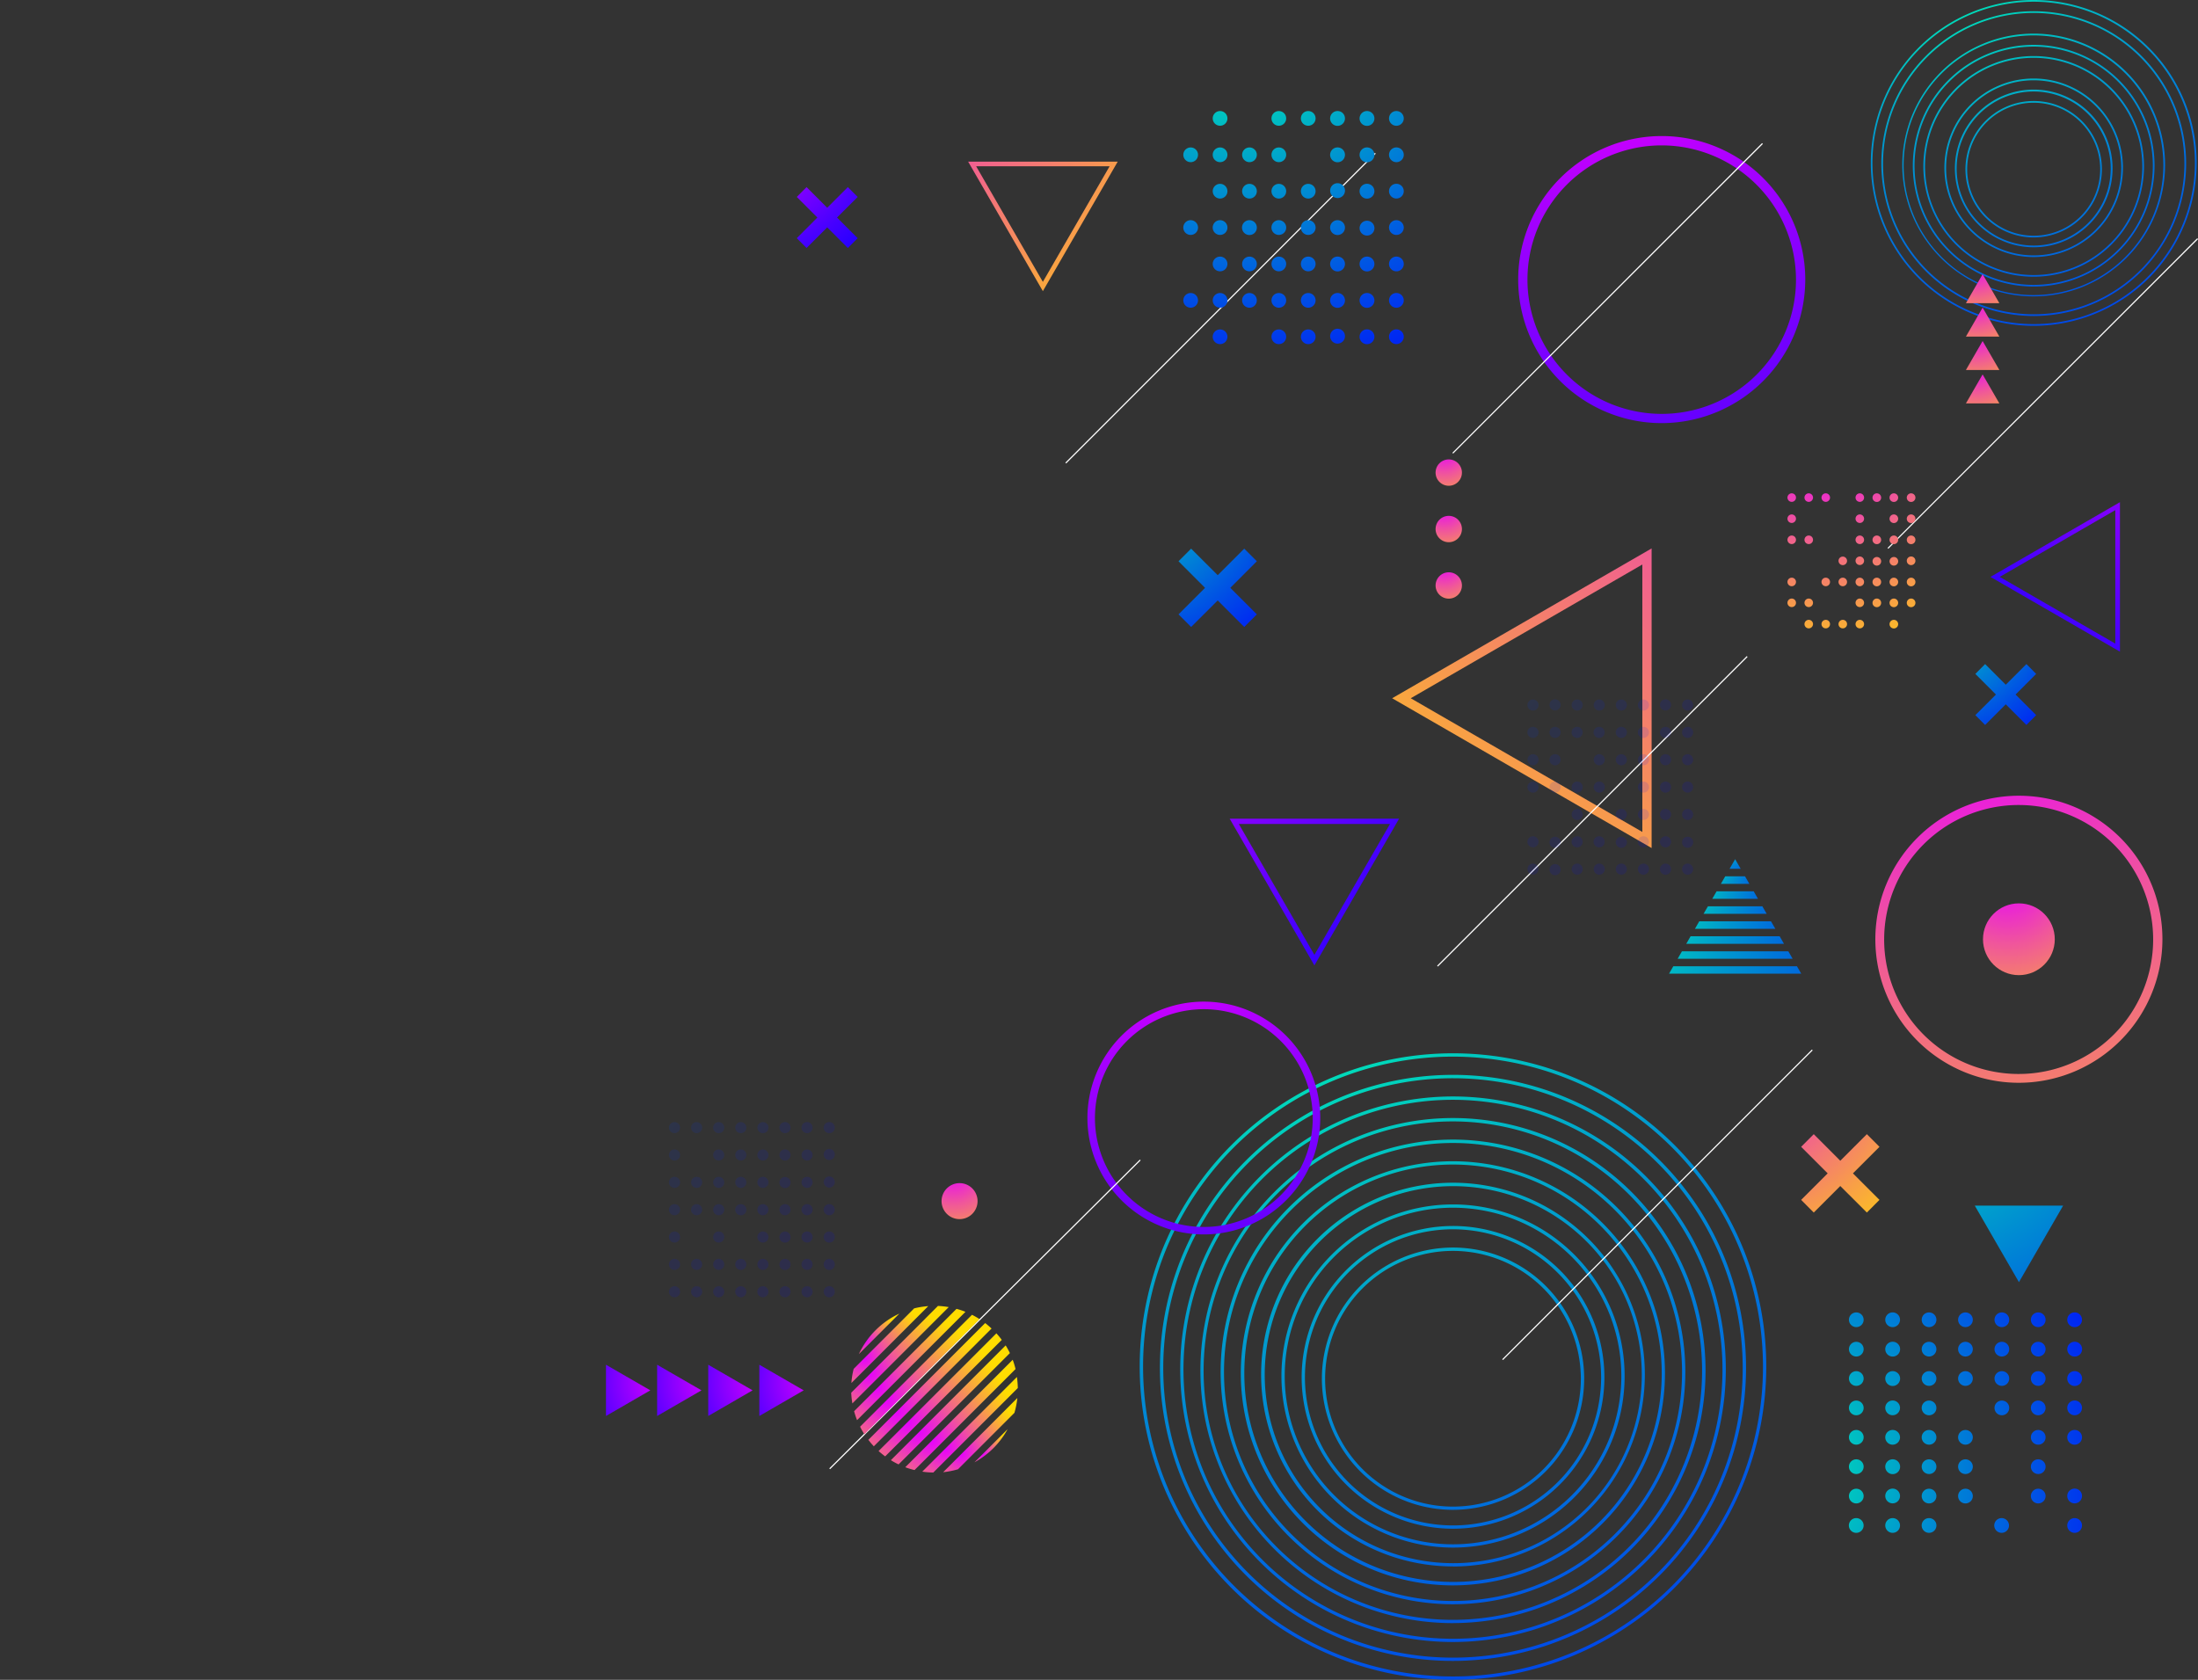 <svg xmlns="http://www.w3.org/2000/svg" xmlns:xlink="http://www.w3.org/1999/xlink" viewBox="0 0 473.93 362.23"><rect x="0" y="0" width="473.93" height="362.23" fill="#333333" stroke="none"/><defs><style>.cls-1{isolation:isolate;}.cls-2{fill:url(#radial-gradient);}.cls-3{fill:url(#radial-gradient-2);}.cls-4{fill:url(#radial-gradient-3);}.cls-5{fill:url(#radial-gradient-4);}.cls-6{fill:url(#radial-gradient-5);}.cls-7{fill:url(#radial-gradient-6);}.cls-8{fill:url(#radial-gradient-7);}.cls-9{fill:url(#radial-gradient-8);}.cls-10{fill:url(#radial-gradient-9);}.cls-11{fill:url(#radial-gradient-10);}.cls-12{fill:url(#radial-gradient-11);}.cls-13{fill:url(#radial-gradient-12);}.cls-14{fill:url(#radial-gradient-14);}.cls-15{fill:url(#radial-gradient-15);}.cls-16{fill:url(#radial-gradient-16);}.cls-17{fill:url(#radial-gradient-18);}.cls-18{fill:url(#radial-gradient-19);}.cls-19{fill:url(#radial-gradient-20);}.cls-20{fill:url(#radial-gradient-21);}.cls-21{fill:url(#radial-gradient-22);}.cls-22{fill:url(#radial-gradient-23);}.cls-23{fill:url(#radial-gradient-24);}.cls-24{fill:url(#radial-gradient-25);}.cls-25{fill:url(#radial-gradient-26);}.cls-26{fill:url(#radial-gradient-27);}.cls-27{fill:url(#radial-gradient-28);}.cls-28{fill:url(#radial-gradient-29);}.cls-29{fill:url(#radial-gradient-30);}.cls-30{fill:url(#radial-gradient-31);}.cls-31{fill:url(#radial-gradient-32);}.cls-32{fill:url(#radial-gradient-33);}.cls-33{fill:url(#radial-gradient-34);}.cls-34{fill:url(#radial-gradient-35);}.cls-35{fill:url(#radial-gradient-36);}.cls-36{fill:#fff;mix-blend-mode:overlay;}.cls-37{fill:url(#radial-gradient-37);}.cls-38{fill:url(#radial-gradient-38);}.cls-39{fill:url(#radial-gradient-39);}.cls-40{fill:url(#radial-gradient-40);}.cls-41{fill:url(#radial-gradient-41);}.cls-42{fill:url(#radial-gradient-42);}.cls-43{fill:url(#radial-gradient-43);}.cls-44{fill:url(#radial-gradient-44);}.cls-45{fill:url(#radial-gradient-45);}.cls-46{fill:url(#radial-gradient-46);}.cls-47{fill:url(#radial-gradient-47);}.cls-48{fill:url(#radial-gradient-49);}.cls-49{fill:url(#radial-gradient-50);}.cls-50{fill:url(#radial-gradient-51);}.cls-51{fill:url(#radial-gradient-52);}.cls-52{fill:url(#radial-gradient-53);}.cls-53{fill:url(#radial-gradient-54);}.cls-54{fill:url(#radial-gradient-55);}.cls-55{fill:url(#radial-gradient-56);}.cls-56{fill:url(#radial-gradient-58);}.cls-57{fill:url(#radial-gradient-60);}.cls-58{fill:url(#radial-gradient-61);}.cls-59{fill:url(#radial-gradient-63);}.cls-60{fill:url(#radial-gradient-64);}.cls-61{fill:url(#radial-gradient-65);}.cls-62{fill:url(#radial-gradient-66);}.cls-63{fill:url(#radial-gradient-67);}.cls-64{fill:url(#radial-gradient-68);}.cls-65{fill:url(#radial-gradient-69);}.cls-66{fill:url(#radial-gradient-74);}.cls-67{fill:url(#radial-gradient-81);}.cls-68{fill:url(#radial-gradient-91);}.cls-69{fill:url(#radial-gradient-92);}.cls-70{fill:url(#radial-gradient-93);}.cls-71{fill:url(#radial-gradient-95);}.cls-72{fill:url(#radial-gradient-96);}.cls-73{fill:url(#radial-gradient-98);}.cls-74{fill:url(#radial-gradient-99);}.cls-75{fill:url(#radial-gradient-100);}.cls-76{fill:url(#radial-gradient-101);}.cls-77{fill:url(#radial-gradient-102);}.cls-78{fill:url(#radial-gradient-103);}.cls-79{fill:url(#radial-gradient-104);}.cls-80{fill:url(#radial-gradient-105);}.cls-81{fill:url(#radial-gradient-106);}.cls-82{fill:url(#radial-gradient-107);}.cls-83{fill:url(#radial-gradient-108);}.cls-84{fill:url(#radial-gradient-109);}.cls-85{fill:url(#radial-gradient-110);}.cls-86{fill:url(#radial-gradient-111);}.cls-87{fill:url(#radial-gradient-112);}.cls-88{fill:url(#radial-gradient-113);}.cls-89{fill:url(#radial-gradient-114);}.cls-90{fill:url(#radial-gradient-115);}.cls-91{fill:url(#radial-gradient-116);}.cls-92{fill:url(#radial-gradient-117);}.cls-93{fill:url(#radial-gradient-118);}.cls-94{fill:url(#radial-gradient-119);}.cls-95{fill:url(#radial-gradient-121);}.cls-96{fill:url(#radial-gradient-122);}.cls-97{fill:url(#radial-gradient-123);}.cls-98{fill:url(#radial-gradient-124);}.cls-99{fill:url(#radial-gradient-125);}.cls-100{fill:url(#radial-gradient-126);}.cls-101{fill:url(#radial-gradient-127);}.cls-102{fill:url(#radial-gradient-128);}.cls-103{fill:url(#radial-gradient-129);}.cls-104{fill:url(#radial-gradient-130);}.cls-105{fill:url(#radial-gradient-131);}.cls-106{fill:url(#radial-gradient-132);}.cls-107{fill:url(#radial-gradient-135);}.cls-108{fill:url(#radial-gradient-136);}.cls-109{fill:url(#radial-gradient-137);}.cls-110{fill:url(#radial-gradient-138);}.cls-111{fill:url(#radial-gradient-140);}.cls-112{fill:url(#radial-gradient-141);}.cls-113{fill:url(#radial-gradient-142);}.cls-114{fill:url(#radial-gradient-143);}.cls-115{fill:url(#radial-gradient-144);}.cls-116{fill:url(#radial-gradient-145);}.cls-117{fill:url(#radial-gradient-146);}.cls-118{fill:url(#radial-gradient-150);}.cls-119{fill:url(#radial-gradient-152);}.cls-120{opacity:0.12;}.cls-121{fill:url(#radial-gradient-154);}.cls-122{fill:url(#radial-gradient-155);}.cls-123{fill:url(#radial-gradient-156);}.cls-124{fill:url(#radial-gradient-157);}.cls-125{fill:url(#radial-gradient-158);}.cls-126{fill:url(#radial-gradient-159);}.cls-127{fill:url(#radial-gradient-160);}.cls-128{fill:url(#radial-gradient-161);}.cls-129{fill:url(#radial-gradient-162);}.cls-130{fill:url(#radial-gradient-163);}.cls-131{fill:url(#radial-gradient-164);}.cls-132{fill:url(#radial-gradient-165);}.cls-133{fill:url(#radial-gradient-166);}.cls-134{fill:url(#radial-gradient-167);}.cls-135{fill:url(#radial-gradient-168);}.cls-136{fill:url(#radial-gradient-169);}.cls-137{fill:url(#radial-gradient-170);}.cls-138{fill:url(#radial-gradient-171);}.cls-139{fill:url(#radial-gradient-172);}.cls-140{fill:url(#radial-gradient-173);}.cls-141{fill:url(#radial-gradient-174);}.cls-142{fill:url(#radial-gradient-175);}.cls-143{fill:url(#radial-gradient-176);}.cls-144{fill:url(#radial-gradient-177);}.cls-145{fill:url(#radial-gradient-179);}.cls-146{fill:url(#radial-gradient-180);}.cls-147{fill:url(#radial-gradient-181);}.cls-148{fill:url(#radial-gradient-182);}.cls-149{fill:url(#radial-gradient-183);}.cls-150{fill:url(#radial-gradient-184);}.cls-151{fill:url(#radial-gradient-185);}.cls-152{fill:url(#radial-gradient-187);}.cls-153{fill:url(#radial-gradient-188);}.cls-154{fill:url(#radial-gradient-189);}.cls-155{fill:url(#radial-gradient-190);}.cls-156{fill:url(#radial-gradient-192);}.cls-157{fill:url(#radial-gradient-193);}.cls-158{fill:url(#radial-gradient-194);}.cls-159{fill:url(#radial-gradient-195);}.cls-160{fill:url(#radial-gradient-196);}.cls-161{fill:url(#radial-gradient-197);}.cls-162{fill:url(#radial-gradient-198);}.cls-163{fill:url(#radial-gradient-199);}.cls-164{fill:url(#radial-gradient-201);}.cls-165{fill:url(#radial-gradient-202);}.cls-166{fill:url(#radial-gradient-203);}.cls-167{fill:url(#radial-gradient-204);}.cls-168{fill:url(#radial-gradient-205);}.cls-169{fill:url(#radial-gradient-206);}.cls-170{fill:url(#radial-gradient-208);}.cls-171{fill:url(#radial-gradient-209);}.cls-172{fill:url(#radial-gradient-210);}.cls-173{fill:url(#radial-gradient-211);}.cls-174{fill:url(#radial-gradient-212);}.cls-175{fill:url(#radial-gradient-213);}.cls-176{fill:url(#radial-gradient-214);}.cls-177{fill:url(#radial-gradient-215);}.cls-178{fill:url(#radial-gradient-216);}.cls-179{fill:url(#radial-gradient-217);}.cls-180{fill:url(#radial-gradient-218);}.cls-181{fill:url(#radial-gradient-219);}.cls-182{fill:url(#radial-gradient-220);}.cls-183{fill:url(#radial-gradient-221);}.cls-184{fill:url(#radial-gradient-222);}.cls-185{fill:url(#radial-gradient-223);}.cls-186{fill:url(#radial-gradient-224);}.cls-187{fill:url(#radial-gradient-225);}.cls-188{fill:url(#radial-gradient-226);}.cls-189{fill:url(#radial-gradient-227);}.cls-190{fill:url(#radial-gradient-228);}.cls-191{fill:url(#radial-gradient-229);}.cls-192{fill:url(#radial-gradient-230);}.cls-193{fill:url(#radial-gradient-231);}.cls-194{fill:url(#radial-gradient-232);}.cls-195{fill:url(#radial-gradient-233);}.cls-196{fill:url(#radial-gradient-234);}.cls-197{fill:url(#radial-gradient-235);}.cls-198{fill:url(#radial-gradient-236);}.cls-199{fill:url(#radial-gradient-237);}.cls-200{fill:url(#radial-gradient-238);}.cls-201{fill:url(#radial-gradient-239);}.cls-202{fill:url(#radial-gradient-240);}.cls-203{fill:url(#radial-gradient-241);}.cls-204{fill:url(#radial-gradient-243);}.cls-205{fill:url(#radial-gradient-244);}.cls-206{fill:url(#radial-gradient-245);}.cls-207{fill:url(#radial-gradient-246);}.cls-208{fill:url(#radial-gradient-247);}.cls-209{fill:url(#radial-gradient-248);}.cls-210{fill:url(#radial-gradient-249);}.cls-211{fill:url(#radial-gradient-250);}.cls-212{fill:url(#radial-gradient-251);}.cls-213{fill:url(#radial-gradient-252);}.cls-214{fill:url(#radial-gradient-254);}.cls-215{fill:url(#radial-gradient-255);}.cls-216{fill:url(#radial-gradient-257);}.cls-217{fill:url(#radial-gradient-258);}.cls-218{fill:url(#radial-gradient-259);}.cls-219{fill:url(#radial-gradient-260);}.cls-220{fill:url(#radial-gradient-261);}.cls-221{fill:url(#radial-gradient-262);}.cls-222{fill:url(#radial-gradient-263);}.cls-223{fill:url(#radial-gradient-264);}.cls-224{fill:url(#radial-gradient-265);}.cls-225{fill:url(#radial-gradient-266);}.cls-226{fill:url(#radial-gradient-267);}.cls-227{fill:url(#radial-gradient-268);}.cls-228{fill:url(#radial-gradient-269);}.cls-229{fill:url(#radial-gradient-270);}.cls-230{fill:url(#radial-gradient-271);}.cls-231{fill:url(#radial-gradient-272);}.cls-232{fill:url(#radial-gradient-273);}.cls-233{fill:url(#radial-gradient-274);}.cls-234{fill:url(#radial-gradient-275);}.cls-235{fill:url(#radial-gradient-276);}.cls-236{fill:url(#radial-gradient-277);}.cls-237{fill:url(#radial-gradient-278);}.cls-238{fill:url(#radial-gradient-279);}.cls-239{fill:url(#radial-gradient-280);}.cls-240{fill:url(#radial-gradient-281);}.cls-241{fill:url(#radial-gradient-282);}.cls-242{fill:url(#radial-gradient-283);}.cls-243{fill:url(#radial-gradient-284);}.cls-244{fill:url(#radial-gradient-285);}.cls-245{fill:url(#radial-gradient-286);}.cls-246{fill:url(#radial-gradient-287);}.cls-247{fill:url(#radial-gradient-288);}.cls-248{fill:url(#radial-gradient-289);}.cls-249{fill:url(#radial-gradient-291);}.cls-250{fill:url(#radial-gradient-292);}.cls-251{fill:url(#radial-gradient-293);}.cls-252{fill:url(#radial-gradient-294);}.cls-253{fill:url(#radial-gradient-295);}.cls-254{fill:url(#radial-gradient-296);}.cls-255{fill:url(#radial-gradient-297);}.cls-256{fill:url(#radial-gradient-299);}.cls-257{fill:url(#radial-gradient-300);}.cls-258{fill:url(#radial-gradient-301);}.cls-259{fill:url(#radial-gradient-302);}.cls-260{fill:url(#radial-gradient-303);}.cls-261{fill:url(#radial-gradient-304);}.cls-262{fill:url(#radial-gradient-306);}.cls-263{fill:url(#radial-gradient-308);}.cls-264{fill:url(#radial-gradient-309);}.cls-265{fill:url(#radial-gradient-310);}.cls-266{fill:url(#radial-gradient-311);}.cls-267{fill:url(#radial-gradient-313);}.cls-268{fill:url(#radial-gradient-314);}.cls-269{fill:url(#radial-gradient-315);}.cls-270{fill:url(#radial-gradient-316);}.cls-271{fill:url(#radial-gradient-317);}.cls-272{fill:url(#radial-gradient-321);}.cls-273{fill:url(#radial-gradient-322);}.cls-274{fill:url(#radial-gradient-323);}.cls-275{fill:url(#radial-gradient-324);}.cls-276{fill:url(#radial-gradient-325);}.cls-277{fill:url(#radial-gradient-326);}.cls-278{fill:url(#radial-gradient-327);}.cls-279{fill:url(#radial-gradient-328);}.cls-280{fill:url(#radial-gradient-329);}.cls-281{fill:url(#radial-gradient-330);}.cls-282{fill:url(#radial-gradient-331);}.cls-283{fill:url(#radial-gradient-332);}.cls-284{fill:url(#radial-gradient-333);}.cls-285{fill:url(#radial-gradient-334);}.cls-286{fill:url(#radial-gradient-335);}.cls-287{fill:url(#radial-gradient-336);}.cls-288{fill:url(#radial-gradient-337);}.cls-289{fill:url(#radial-gradient-338);}.cls-290{fill:url(#radial-gradient-339);}.cls-291{fill:url(#radial-gradient-340);}.cls-292{fill:url(#radial-gradient-341);}.cls-293{fill:url(#radial-gradient-342);}.cls-294{fill:url(#radial-gradient-343);}.cls-295{fill:url(#radial-gradient-344);}.cls-296{fill:url(#radial-gradient-345);}.cls-297{fill:none;}</style><radialGradient id="radial-gradient" cx="276.65" cy="200.78" r="254.58" gradientUnits="userSpaceOnUse"><stop offset="0" stop-color="#00ffae"/><stop offset="0.35" stop-color="#009ace"/><stop offset="0.67" stop-color="#0047e8"/><stop offset="0.89" stop-color="#0014f9"/><stop offset="1" stop-color="blue"/></radialGradient><radialGradient id="radial-gradient-2" cx="276.65" cy="200.78" r="254.58" xlink:href="#radial-gradient"/><radialGradient id="radial-gradient-3" cx="276.65" cy="200.78" r="254.58" xlink:href="#radial-gradient"/><radialGradient id="radial-gradient-4" cx="276.65" cy="200.78" r="254.58" xlink:href="#radial-gradient"/><radialGradient id="radial-gradient-5" cx="276.65" cy="200.78" r="254.58" xlink:href="#radial-gradient"/><radialGradient id="radial-gradient-6" cx="276.65" cy="200.78" r="254.58" xlink:href="#radial-gradient"/><radialGradient id="radial-gradient-7" cx="276.65" cy="200.78" r="254.58" xlink:href="#radial-gradient"/><radialGradient id="radial-gradient-8" cx="276.65" cy="200.78" r="254.58" xlink:href="#radial-gradient"/><radialGradient id="radial-gradient-9" cx="276.65" cy="200.78" r="254.58" xlink:href="#radial-gradient"/><radialGradient id="radial-gradient-10" cx="276.65" cy="200.78" r="254.58" xlink:href="#radial-gradient"/><radialGradient id="radial-gradient-11" cx="419.45" cy="-13.71" r="132.41" xlink:href="#radial-gradient"/><radialGradient id="radial-gradient-12" cx="419.45" cy="-13.71" r="132.41" xlink:href="#radial-gradient"/><radialGradient id="radial-gradient-14" cx="419.45" cy="-13.71" r="132.41" xlink:href="#radial-gradient"/><radialGradient id="radial-gradient-15" cx="419.45" cy="-13.71" r="132.41" xlink:href="#radial-gradient"/><radialGradient id="radial-gradient-16" cx="419.45" cy="-13.71" r="132.41" xlink:href="#radial-gradient"/><radialGradient id="radial-gradient-18" cx="419.45" cy="-13.71" r="132.41" xlink:href="#radial-gradient"/><radialGradient id="radial-gradient-19" cx="419.45" cy="-13.71" r="132.41" xlink:href="#radial-gradient"/><radialGradient id="radial-gradient-20" cx="419.45" cy="-13.71" r="132.41" xlink:href="#radial-gradient"/><radialGradient id="radial-gradient-21" cx="347.61" cy="7.89" r="164.74" gradientUnits="userSpaceOnUse"><stop offset="0" stop-color="#e600ff"/><stop offset="0.3" stop-color="#90f"/><stop offset="0.64" stop-color="#4700ff"/><stop offset="0.88" stop-color="#1400ff"/><stop offset="1" stop-color="blue"/></radialGradient><radialGradient id="radial-gradient-22" cx="250.9" cy="198.6" r="133.59" xlink:href="#radial-gradient-21"/><radialGradient id="radial-gradient-23" cx="424.62" cy="150.13" r="164.74" gradientUnits="userSpaceOnUse"><stop offset="0" stop-color="#e600ff"/><stop offset="0.35" stop-color="#f0579a"/><stop offset="0.67" stop-color="#f89f47"/><stop offset="0.89" stop-color="#fdcc14"/><stop offset="1" stop-color="#fd0"/></radialGradient><radialGradient id="radial-gradient-24" cx="426.25" cy="56.96" r="17.17" xlink:href="#radial-gradient-23"/><radialGradient id="radial-gradient-25" cx="426.25" cy="64.17" r="17.17" xlink:href="#radial-gradient-23"/><radialGradient id="radial-gradient-26" cx="426.25" cy="71.37" r="17.17" xlink:href="#radial-gradient-23"/><radialGradient id="radial-gradient-27" cx="426.25" cy="78.57" r="17.17" xlink:href="#radial-gradient-23"/><radialGradient id="radial-gradient-28" cx="135.81" cy="252.62" r="26.29" gradientTransform="translate(429.23 162.1) rotate(90)" xlink:href="#radial-gradient-21"/><radialGradient id="radial-gradient-29" cx="135.81" cy="263.64" r="26.29" gradientTransform="translate(429.23 162.1) rotate(90)" xlink:href="#radial-gradient-21"/><radialGradient id="radial-gradient-30" cx="135.81" cy="274.67" r="26.29" gradientTransform="translate(429.23 162.1) rotate(90)" xlink:href="#radial-gradient-21"/><radialGradient id="radial-gradient-31" cx="135.81" cy="285.69" r="26.29" gradientTransform="translate(429.23 162.1) rotate(90)" xlink:href="#radial-gradient-21"/><radialGradient id="radial-gradient-32" cx="410.24" cy="226.65" r="113.63" xlink:href="#radial-gradient"/><radialGradient id="radial-gradient-33" cx="236.89" cy="145.7" r="109.71" xlink:href="#radial-gradient-21"/><radialGradient id="radial-gradient-34" cx="417.82" cy="98.64" r="96.8" gradientTransform="translate(582.95 -334.45) rotate(90)" xlink:href="#radial-gradient-21"/><radialGradient id="radial-gradient-35" cx="402.76" cy="172.28" r="194.04" gradientTransform="translate(582.95 -334.45) rotate(90)" xlink:href="#radial-gradient-23"/><radialGradient id="radial-gradient-36" cx="339.63" cy="328.65" r="96.8" gradientTransform="translate(-155.81 -321)" xlink:href="#radial-gradient-23"/><radialGradient id="radial-gradient-37" cx="432.64" cy="189.43" r="41.22" xlink:href="#radial-gradient-23"/><radialGradient id="radial-gradient-38" cx="205.57" cy="252.45" r="20.61" xlink:href="#radial-gradient-23"/><radialGradient id="radial-gradient-39" cx="311.4" cy="97.09" r="15.13" xlink:href="#radial-gradient-23"/><radialGradient id="radial-gradient-40" cx="311.4" cy="109.27" r="15.13" xlink:href="#radial-gradient-23"/><radialGradient id="radial-gradient-41" cx="311.4" cy="121.44" r="15.13" xlink:href="#radial-gradient-23"/><radialGradient id="radial-gradient-42" cx="393.03" cy="95.71" r="54.2" xlink:href="#radial-gradient-23"/><radialGradient id="radial-gradient-43" cx="393.03" cy="95.71" r="54.2" xlink:href="#radial-gradient-23"/><radialGradient id="radial-gradient-44" cx="393.03" cy="95.71" r="54.2" xlink:href="#radial-gradient-23"/><radialGradient id="radial-gradient-45" cx="393.03" cy="95.71" r="54.2" xlink:href="#radial-gradient-23"/><radialGradient id="radial-gradient-46" cx="393.03" cy="95.71" r="54.2" xlink:href="#radial-gradient-23"/><radialGradient id="radial-gradient-47" cx="393.03" cy="95.71" r="54.2" xlink:href="#radial-gradient-23"/><radialGradient id="radial-gradient-49" cx="393.03" cy="95.71" r="54.2" xlink:href="#radial-gradient-23"/><radialGradient id="radial-gradient-50" cx="393.03" cy="95.71" r="54.2" xlink:href="#radial-gradient-23"/><radialGradient id="radial-gradient-51" cx="393.03" cy="95.71" r="54.2" xlink:href="#radial-gradient-23"/><radialGradient id="radial-gradient-52" cx="393.03" cy="95.71" r="54.2" xlink:href="#radial-gradient-23"/><radialGradient id="radial-gradient-53" cx="393.03" cy="95.71" r="54.2" xlink:href="#radial-gradient-23"/><radialGradient id="radial-gradient-54" cx="393.03" cy="95.71" r="54.2" xlink:href="#radial-gradient-23"/><radialGradient id="radial-gradient-55" cx="393.03" cy="95.71" r="54.2" xlink:href="#radial-gradient-23"/><radialGradient id="radial-gradient-56" cx="393.03" cy="95.71" r="54.2" xlink:href="#radial-gradient-23"/><radialGradient id="radial-gradient-58" cx="393.03" cy="95.71" r="54.2" xlink:href="#radial-gradient-23"/><radialGradient id="radial-gradient-60" cx="393.03" cy="95.71" r="54.2" xlink:href="#radial-gradient-23"/><radialGradient id="radial-gradient-61" cx="393.03" cy="95.71" r="54.2" xlink:href="#radial-gradient-23"/><radialGradient id="radial-gradient-63" cx="393.03" cy="95.71" r="54.2" xlink:href="#radial-gradient-23"/><radialGradient id="radial-gradient-64" cx="393.03" cy="95.71" r="54.2" xlink:href="#radial-gradient-23"/><radialGradient id="radial-gradient-65" cx="393.03" cy="95.71" r="54.2" xlink:href="#radial-gradient-23"/><radialGradient id="radial-gradient-66" cx="393.03" cy="95.71" r="54.2" xlink:href="#radial-gradient-23"/><radialGradient id="radial-gradient-67" cx="393.03" cy="95.71" r="54.2" xlink:href="#radial-gradient-23"/><radialGradient id="radial-gradient-68" cx="393.03" cy="95.71" r="54.2" xlink:href="#radial-gradient-23"/><radialGradient id="radial-gradient-69" cx="393.03" cy="95.71" r="54.2" xlink:href="#radial-gradient-23"/><radialGradient id="radial-gradient-74" cx="393.03" cy="95.71" r="54.2" xlink:href="#radial-gradient-23"/><radialGradient id="radial-gradient-81" cx="393.03" cy="95.71" r="54.2" xlink:href="#radial-gradient-23"/><radialGradient id="radial-gradient-91" cx="393.03" cy="95.71" r="54.2" xlink:href="#radial-gradient-23"/><radialGradient id="radial-gradient-92" cx="393.03" cy="95.71" r="54.2" xlink:href="#radial-gradient-23"/><radialGradient id="radial-gradient-93" cx="393.03" cy="95.71" r="54.2" xlink:href="#radial-gradient-23"/><radialGradient id="radial-gradient-95" cx="393.03" cy="95.71" r="54.2" xlink:href="#radial-gradient-23"/><radialGradient id="radial-gradient-96" cx="393.03" cy="95.71" r="54.2" xlink:href="#radial-gradient-23"/><radialGradient id="radial-gradient-98" cx="268.31" cy="5.51" r="93.57" xlink:href="#radial-gradient"/><radialGradient id="radial-gradient-99" cx="268.31" cy="5.51" r="93.57" xlink:href="#radial-gradient"/><radialGradient id="radial-gradient-100" cx="268.31" cy="5.51" r="93.57" xlink:href="#radial-gradient"/><radialGradient id="radial-gradient-101" cx="268.31" cy="5.51" r="93.57" xlink:href="#radial-gradient"/><radialGradient id="radial-gradient-102" cx="268.31" cy="5.51" r="93.56" xlink:href="#radial-gradient"/><radialGradient id="radial-gradient-103" cx="268.31" cy="5.51" r="93.57" xlink:href="#radial-gradient"/><radialGradient id="radial-gradient-104" cx="268.31" cy="5.51" r="93.56" xlink:href="#radial-gradient"/><radialGradient id="radial-gradient-105" cx="268.31" cy="5.51" r="93.57" xlink:href="#radial-gradient"/><radialGradient id="radial-gradient-106" cx="268.31" cy="5.51" r="93.57" xlink:href="#radial-gradient"/><radialGradient id="radial-gradient-107" cx="268.31" cy="5.51" r="93.56" xlink:href="#radial-gradient"/><radialGradient id="radial-gradient-108" cx="268.31" cy="5.51" r="93.57" xlink:href="#radial-gradient"/><radialGradient id="radial-gradient-109" cx="268.31" cy="5.51" r="93.56" xlink:href="#radial-gradient"/><radialGradient id="radial-gradient-110" cx="268.31" cy="5.51" r="93.56" xlink:href="#radial-gradient"/><radialGradient id="radial-gradient-111" cx="268.31" cy="5.51" r="93.56" xlink:href="#radial-gradient"/><radialGradient id="radial-gradient-112" cx="268.31" cy="5.51" r="93.57" xlink:href="#radial-gradient"/><radialGradient id="radial-gradient-113" cx="268.31" cy="5.51" r="93.57" xlink:href="#radial-gradient"/><radialGradient id="radial-gradient-114" cx="268.31" cy="5.51" r="93.56" xlink:href="#radial-gradient"/><radialGradient id="radial-gradient-115" cx="268.31" cy="5.51" r="93.57" xlink:href="#radial-gradient"/><radialGradient id="radial-gradient-116" cx="268.31" cy="5.51" r="93.56" xlink:href="#radial-gradient"/><radialGradient id="radial-gradient-117" cx="268.31" cy="5.51" r="93.56" xlink:href="#radial-gradient"/><radialGradient id="radial-gradient-118" cx="268.31" cy="5.51" r="93.56" xlink:href="#radial-gradient"/><radialGradient id="radial-gradient-119" cx="268.31" cy="5.51" r="93.56" xlink:href="#radial-gradient"/><radialGradient id="radial-gradient-121" cx="268.31" cy="5.51" r="93.56" xlink:href="#radial-gradient"/><radialGradient id="radial-gradient-122" cx="268.31" cy="5.51" r="93.57" xlink:href="#radial-gradient"/><radialGradient id="radial-gradient-123" cx="268.31" cy="5.51" r="93.56" xlink:href="#radial-gradient"/><radialGradient id="radial-gradient-124" cx="268.31" cy="5.51" r="93.56" xlink:href="#radial-gradient"/><radialGradient id="radial-gradient-125" cx="268.31" cy="5.51" r="93.56" xlink:href="#radial-gradient"/><radialGradient id="radial-gradient-126" cx="268.31" cy="5.51" r="93.56" xlink:href="#radial-gradient"/><radialGradient id="radial-gradient-127" cx="268.31" cy="5.51" r="93.56" xlink:href="#radial-gradient"/><radialGradient id="radial-gradient-128" cx="268.31" cy="5.51" r="93.56" xlink:href="#radial-gradient"/><radialGradient id="radial-gradient-129" cx="268.31" cy="5.51" r="93.57" xlink:href="#radial-gradient"/><radialGradient id="radial-gradient-130" cx="268.31" cy="5.51" r="93.56" xlink:href="#radial-gradient"/><radialGradient id="radial-gradient-131" cx="268.31" cy="5.51" r="93.56" xlink:href="#radial-gradient"/><radialGradient id="radial-gradient-132" cx="268.31" cy="5.51" r="93.56" xlink:href="#radial-gradient"/><radialGradient id="radial-gradient-135" cx="268.31" cy="5.51" r="93.56" xlink:href="#radial-gradient"/><radialGradient id="radial-gradient-136" cx="268.31" cy="5.51" r="93.57" xlink:href="#radial-gradient"/><radialGradient id="radial-gradient-137" cx="268.31" cy="5.51" r="93.56" xlink:href="#radial-gradient"/><radialGradient id="radial-gradient-138" cx="268.31" cy="5.51" r="93.56" xlink:href="#radial-gradient"/><radialGradient id="radial-gradient-140" cx="268.31" cy="5.51" r="93.56" xlink:href="#radial-gradient"/><radialGradient id="radial-gradient-141" cx="268.31" cy="5.51" r="93.56" xlink:href="#radial-gradient"/><radialGradient id="radial-gradient-142" cx="268.31" cy="5.51" r="93.56" xlink:href="#radial-gradient"/><radialGradient id="radial-gradient-143" cx="268.31" cy="5.51" r="93.57" xlink:href="#radial-gradient"/><radialGradient id="radial-gradient-144" cx="268.31" cy="5.51" r="93.56" xlink:href="#radial-gradient"/><radialGradient id="radial-gradient-145" cx="268.31" cy="5.51" r="93.56" xlink:href="#radial-gradient"/><radialGradient id="radial-gradient-146" cx="268.31" cy="5.51" r="93.56" xlink:href="#radial-gradient"/><radialGradient id="radial-gradient-150" cx="268.31" cy="5.51" r="93.57" xlink:href="#radial-gradient"/><radialGradient id="radial-gradient-152" cx="268.31" cy="5.51" r="93.56" xlink:href="#radial-gradient"/><radialGradient id="radial-gradient-154" cx="255.61" cy="83.73" r="137.4" xlink:href="#radial-gradient"/><radialGradient id="radial-gradient-155" cx="255.61" cy="83.73" r="137.4" xlink:href="#radial-gradient"/><radialGradient id="radial-gradient-156" cx="255.61" cy="83.73" r="137.4" xlink:href="#radial-gradient"/><radialGradient id="radial-gradient-157" cx="255.61" cy="83.73" r="137.4" xlink:href="#radial-gradient"/><radialGradient id="radial-gradient-158" cx="255.61" cy="83.73" r="137.4" xlink:href="#radial-gradient"/><radialGradient id="radial-gradient-159" cx="255.61" cy="83.73" r="137.4" xlink:href="#radial-gradient"/><radialGradient id="radial-gradient-160" cx="255.61" cy="83.73" r="137.4" xlink:href="#radial-gradient"/><radialGradient id="radial-gradient-161" cx="255.61" cy="83.73" r="137.4" xlink:href="#radial-gradient"/><radialGradient id="radial-gradient-162" cx="255.61" cy="83.73" r="137.4" xlink:href="#radial-gradient"/><radialGradient id="radial-gradient-163" cx="255.61" cy="83.73" r="137.4" xlink:href="#radial-gradient"/><radialGradient id="radial-gradient-164" cx="255.61" cy="83.73" r="137.4" xlink:href="#radial-gradient"/><radialGradient id="radial-gradient-165" cx="255.61" cy="83.73" r="137.4" xlink:href="#radial-gradient"/><radialGradient id="radial-gradient-166" cx="255.61" cy="83.73" r="137.4" xlink:href="#radial-gradient"/><radialGradient id="radial-gradient-167" cx="255.61" cy="83.73" r="137.4" xlink:href="#radial-gradient"/><radialGradient id="radial-gradient-168" cx="255.61" cy="83.73" r="137.4" xlink:href="#radial-gradient"/><radialGradient id="radial-gradient-169" cx="255.61" cy="83.73" r="137.4" xlink:href="#radial-gradient"/><radialGradient id="radial-gradient-170" cx="255.61" cy="83.73" r="137.4" xlink:href="#radial-gradient"/><radialGradient id="radial-gradient-171" cx="255.61" cy="83.73" r="137.4" xlink:href="#radial-gradient"/><radialGradient id="radial-gradient-172" cx="255.61" cy="83.73" r="137.4" xlink:href="#radial-gradient"/><radialGradient id="radial-gradient-173" cx="255.61" cy="83.73" r="137.4" xlink:href="#radial-gradient"/><radialGradient id="radial-gradient-174" cx="255.61" cy="83.73" r="137.4" xlink:href="#radial-gradient"/><radialGradient id="radial-gradient-175" cx="255.61" cy="83.73" r="137.4" xlink:href="#radial-gradient"/><radialGradient id="radial-gradient-176" cx="255.61" cy="83.73" r="137.4" xlink:href="#radial-gradient"/><radialGradient id="radial-gradient-177" cx="255.61" cy="83.73" r="137.4" xlink:href="#radial-gradient"/><radialGradient id="radial-gradient-179" cx="255.61" cy="83.73" r="137.4" xlink:href="#radial-gradient"/><radialGradient id="radial-gradient-180" cx="255.61" cy="83.73" r="137.4" xlink:href="#radial-gradient"/><radialGradient id="radial-gradient-181" cx="255.61" cy="83.73" r="137.4" xlink:href="#radial-gradient"/><radialGradient id="radial-gradient-182" cx="255.61" cy="83.73" r="137.4" xlink:href="#radial-gradient"/><radialGradient id="radial-gradient-183" cx="255.61" cy="83.73" r="137.4" xlink:href="#radial-gradient"/><radialGradient id="radial-gradient-184" cx="255.61" cy="83.73" r="137.4" xlink:href="#radial-gradient"/><radialGradient id="radial-gradient-185" cx="255.61" cy="83.73" r="137.4" xlink:href="#radial-gradient"/><radialGradient id="radial-gradient-187" cx="255.61" cy="83.73" r="137.4" xlink:href="#radial-gradient"/><radialGradient id="radial-gradient-188" cx="255.61" cy="83.73" r="137.4" xlink:href="#radial-gradient"/><radialGradient id="radial-gradient-189" cx="255.61" cy="83.73" r="137.4" xlink:href="#radial-gradient"/><radialGradient id="radial-gradient-190" cx="255.61" cy="83.73" r="137.4" xlink:href="#radial-gradient"/><radialGradient id="radial-gradient-192" cx="255.61" cy="83.73" r="137.4" xlink:href="#radial-gradient"/><radialGradient id="radial-gradient-193" cx="255.61" cy="83.73" r="137.4" xlink:href="#radial-gradient"/><radialGradient id="radial-gradient-194" cx="255.61" cy="83.73" r="137.4" xlink:href="#radial-gradient"/><radialGradient id="radial-gradient-195" cx="255.61" cy="83.73" r="137.4" xlink:href="#radial-gradient"/><radialGradient id="radial-gradient-196" cx="255.62" cy="83.73" r="137.4" xlink:href="#radial-gradient"/><radialGradient id="radial-gradient-197" cx="255.62" cy="83.73" r="137.4" xlink:href="#radial-gradient"/><radialGradient id="radial-gradient-198" cx="255.62" cy="83.73" r="137.4" xlink:href="#radial-gradient"/><radialGradient id="radial-gradient-199" cx="255.62" cy="83.73" r="137.4" xlink:href="#radial-gradient"/><radialGradient id="radial-gradient-201" cx="255.62" cy="83.73" r="137.4" xlink:href="#radial-gradient"/><radialGradient id="radial-gradient-202" cx="255.62" cy="83.73" r="137.4" xlink:href="#radial-gradient"/><radialGradient id="radial-gradient-203" cx="255.61" cy="83.73" r="137.4" xlink:href="#radial-gradient"/><radialGradient id="radial-gradient-204" cx="255.61" cy="83.73" r="137.4" xlink:href="#radial-gradient"/><radialGradient id="radial-gradient-205" cx="255.61" cy="83.73" r="137.4" xlink:href="#radial-gradient"/><radialGradient id="radial-gradient-206" cx="255.61" cy="83.73" r="137.4" xlink:href="#radial-gradient"/><radialGradient id="radial-gradient-208" cx="255.61" cy="83.73" r="137.4" xlink:href="#radial-gradient"/><radialGradient id="radial-gradient-209" cx="255.61" cy="83.73" r="137.4" xlink:href="#radial-gradient"/><radialGradient id="radial-gradient-210" cx="70.52" cy="174.86" r="137.4" xlink:href="#radial-gradient"/><radialGradient id="radial-gradient-211" cx="70.52" cy="174.86" r="137.4" xlink:href="#radial-gradient"/><radialGradient id="radial-gradient-212" cx="70.52" cy="174.86" r="137.4" xlink:href="#radial-gradient"/><radialGradient id="radial-gradient-213" cx="70.52" cy="174.86" r="137.4" xlink:href="#radial-gradient"/><radialGradient id="radial-gradient-214" cx="70.52" cy="174.86" r="137.4" xlink:href="#radial-gradient"/><radialGradient id="radial-gradient-215" cx="70.52" cy="174.86" r="137.4" xlink:href="#radial-gradient"/><radialGradient id="radial-gradient-216" cx="70.52" cy="174.86" r="137.4" xlink:href="#radial-gradient"/><radialGradient id="radial-gradient-217" cx="70.52" cy="174.86" r="137.4" xlink:href="#radial-gradient"/><radialGradient id="radial-gradient-218" cx="70.52" cy="174.86" r="137.4" xlink:href="#radial-gradient"/><radialGradient id="radial-gradient-219" cx="70.52" cy="174.86" r="137.4" xlink:href="#radial-gradient"/><radialGradient id="radial-gradient-220" cx="70.52" cy="174.86" r="137.4" xlink:href="#radial-gradient"/><radialGradient id="radial-gradient-221" cx="70.52" cy="174.86" r="137.4" xlink:href="#radial-gradient"/><radialGradient id="radial-gradient-222" cx="70.52" cy="174.86" r="137.4" xlink:href="#radial-gradient"/><radialGradient id="radial-gradient-223" cx="70.52" cy="174.86" r="137.4" xlink:href="#radial-gradient"/><radialGradient id="radial-gradient-224" cx="70.52" cy="174.86" r="137.4" xlink:href="#radial-gradient"/><radialGradient id="radial-gradient-225" cx="70.52" cy="174.86" r="137.4" xlink:href="#radial-gradient"/><radialGradient id="radial-gradient-226" cx="70.52" cy="174.86" r="137.4" xlink:href="#radial-gradient"/><radialGradient id="radial-gradient-227" cx="70.52" cy="174.86" r="137.4" xlink:href="#radial-gradient"/><radialGradient id="radial-gradient-228" cx="70.52" cy="174.86" r="137.4" xlink:href="#radial-gradient"/><radialGradient id="radial-gradient-229" cx="70.52" cy="174.86" r="137.4" xlink:href="#radial-gradient"/><radialGradient id="radial-gradient-230" cx="70.52" cy="174.86" r="137.4" xlink:href="#radial-gradient"/><radialGradient id="radial-gradient-231" cx="70.52" cy="174.86" r="137.4" xlink:href="#radial-gradient"/><radialGradient id="radial-gradient-232" cx="70.52" cy="174.86" r="137.4" xlink:href="#radial-gradient"/><radialGradient id="radial-gradient-233" cx="70.52" cy="174.86" r="137.4" xlink:href="#radial-gradient"/><radialGradient id="radial-gradient-234" cx="70.52" cy="174.86" r="137.4" xlink:href="#radial-gradient"/><radialGradient id="radial-gradient-235" cx="70.52" cy="174.86" r="137.4" xlink:href="#radial-gradient"/><radialGradient id="radial-gradient-236" cx="70.52" cy="174.86" r="137.4" xlink:href="#radial-gradient"/><radialGradient id="radial-gradient-237" cx="70.52" cy="174.86" r="137.4" xlink:href="#radial-gradient"/><radialGradient id="radial-gradient-238" cx="70.52" cy="174.86" r="137.4" xlink:href="#radial-gradient"/><radialGradient id="radial-gradient-239" cx="70.52" cy="174.86" r="137.4" xlink:href="#radial-gradient"/><radialGradient id="radial-gradient-240" cx="70.52" cy="174.86" r="137.4" xlink:href="#radial-gradient"/><radialGradient id="radial-gradient-241" cx="70.52" cy="174.86" r="137.4" xlink:href="#radial-gradient"/><radialGradient id="radial-gradient-243" cx="70.52" cy="174.86" r="137.41" xlink:href="#radial-gradient"/><radialGradient id="radial-gradient-244" cx="70.52" cy="174.86" r="137.4" xlink:href="#radial-gradient"/><radialGradient id="radial-gradient-245" cx="70.52" cy="174.86" r="137.4" xlink:href="#radial-gradient"/><radialGradient id="radial-gradient-246" cx="70.52" cy="174.86" r="137.4" xlink:href="#radial-gradient"/><radialGradient id="radial-gradient-247" cx="70.52" cy="174.86" r="137.4" xlink:href="#radial-gradient"/><radialGradient id="radial-gradient-248" cx="70.52" cy="174.86" r="137.4" xlink:href="#radial-gradient"/><radialGradient id="radial-gradient-249" cx="70.52" cy="174.86" r="137.4" xlink:href="#radial-gradient"/><radialGradient id="radial-gradient-250" cx="70.52" cy="174.86" r="137.4" xlink:href="#radial-gradient"/><radialGradient id="radial-gradient-251" cx="70.52" cy="174.86" r="137.4" xlink:href="#radial-gradient"/><radialGradient id="radial-gradient-252" cx="70.52" cy="174.86" r="137.4" xlink:href="#radial-gradient"/><radialGradient id="radial-gradient-254" cx="70.52" cy="174.86" r="137.4" xlink:href="#radial-gradient"/><radialGradient id="radial-gradient-255" cx="70.52" cy="174.86" r="137.4" xlink:href="#radial-gradient"/><radialGradient id="radial-gradient-257" cx="70.52" cy="174.86" r="137.41" xlink:href="#radial-gradient"/><radialGradient id="radial-gradient-258" cx="70.52" cy="174.86" r="137.4" xlink:href="#radial-gradient"/><radialGradient id="radial-gradient-259" cx="70.52" cy="174.86" r="137.4" xlink:href="#radial-gradient"/><radialGradient id="radial-gradient-260" cx="70.52" cy="174.86" r="137.4" xlink:href="#radial-gradient"/><radialGradient id="radial-gradient-261" cx="70.52" cy="174.86" r="137.4" xlink:href="#radial-gradient"/><radialGradient id="radial-gradient-262" cx="70.52" cy="174.86" r="137.4" xlink:href="#radial-gradient"/><radialGradient id="radial-gradient-263" cx="70.52" cy="174.86" r="137.4" xlink:href="#radial-gradient"/><radialGradient id="radial-gradient-264" cx="70.52" cy="174.86" r="137.4" xlink:href="#radial-gradient"/><radialGradient id="radial-gradient-265" cx="70.52" cy="174.86" r="137.4" xlink:href="#radial-gradient"/><radialGradient id="radial-gradient-266" cx="396.94" cy="287.57" r="93.56" gradientTransform="translate(92.65 714.31) rotate(-90)" xlink:href="#radial-gradient"/><radialGradient id="radial-gradient-267" cx="396.94" cy="287.57" r="93.57" gradientTransform="translate(92.65 714.31) rotate(-90)" xlink:href="#radial-gradient"/><radialGradient id="radial-gradient-268" cx="396.94" cy="287.58" r="93.56" gradientTransform="translate(92.65 714.31) rotate(-90)" xlink:href="#radial-gradient"/><radialGradient id="radial-gradient-269" cx="396.94" cy="287.58" r="93.56" gradientTransform="translate(92.65 714.31) rotate(-90)" xlink:href="#radial-gradient"/><radialGradient id="radial-gradient-270" cx="396.94" cy="287.58" r="93.56" gradientTransform="translate(92.65 714.31) rotate(-90)" xlink:href="#radial-gradient"/><radialGradient id="radial-gradient-271" cx="396.94" cy="287.58" r="93.56" gradientTransform="translate(92.65 714.31) rotate(-90)" xlink:href="#radial-gradient"/><radialGradient id="radial-gradient-272" cx="396.94" cy="287.57" r="93.57" gradientTransform="translate(92.65 714.31) rotate(-90)" xlink:href="#radial-gradient"/><radialGradient id="radial-gradient-273" cx="396.94" cy="287.57" r="93.56" gradientTransform="translate(92.65 714.31) rotate(-90)" xlink:href="#radial-gradient"/><radialGradient id="radial-gradient-274" cx="396.94" cy="287.57" r="93.57" gradientTransform="translate(92.65 714.31) rotate(-90)" xlink:href="#radial-gradient"/><radialGradient id="radial-gradient-275" cx="396.94" cy="287.58" r="93.56" gradientTransform="translate(92.65 714.31) rotate(-90)" xlink:href="#radial-gradient"/><radialGradient id="radial-gradient-276" cx="396.94" cy="287.58" r="93.56" gradientTransform="translate(92.65 714.31) rotate(-90)" xlink:href="#radial-gradient"/><radialGradient id="radial-gradient-277" cx="396.94" cy="287.58" r="93.56" gradientTransform="translate(92.65 714.31) rotate(-90)" xlink:href="#radial-gradient"/><radialGradient id="radial-gradient-278" cx="396.94" cy="287.58" r="93.56" gradientTransform="translate(92.65 714.31) rotate(-90)" xlink:href="#radial-gradient"/><radialGradient id="radial-gradient-279" cx="396.94" cy="287.57" r="93.57" gradientTransform="translate(92.65 714.31) rotate(-90)" xlink:href="#radial-gradient"/><radialGradient id="radial-gradient-280" cx="396.94" cy="287.57" r="93.56" gradientTransform="translate(92.65 714.31) rotate(-90)" xlink:href="#radial-gradient"/><radialGradient id="radial-gradient-281" cx="396.94" cy="287.57" r="93.57" gradientTransform="translate(92.65 714.31) rotate(-90)" xlink:href="#radial-gradient"/><radialGradient id="radial-gradient-282" cx="396.94" cy="287.58" r="93.56" gradientTransform="translate(92.65 714.31) rotate(-90)" xlink:href="#radial-gradient"/><radialGradient id="radial-gradient-283" cx="396.94" cy="287.58" r="93.56" gradientTransform="translate(92.65 714.31) rotate(-90)" xlink:href="#radial-gradient"/><radialGradient id="radial-gradient-284" cx="396.94" cy="287.58" r="93.56" gradientTransform="translate(92.65 714.31) rotate(-90)" xlink:href="#radial-gradient"/><radialGradient id="radial-gradient-285" cx="396.94" cy="287.58" r="93.56" gradientTransform="translate(92.65 714.31) rotate(-90)" xlink:href="#radial-gradient"/><radialGradient id="radial-gradient-286" cx="396.94" cy="287.57" r="93.57" gradientTransform="translate(92.65 714.31) rotate(-90)" xlink:href="#radial-gradient"/><radialGradient id="radial-gradient-287" cx="396.94" cy="287.57" r="93.56" gradientTransform="translate(92.65 714.31) rotate(-90)" xlink:href="#radial-gradient"/><radialGradient id="radial-gradient-288" cx="396.94" cy="287.57" r="93.57" gradientTransform="translate(92.65 714.31) rotate(-90)" xlink:href="#radial-gradient"/><radialGradient id="radial-gradient-289" cx="396.94" cy="287.58" r="93.56" gradientTransform="translate(92.65 714.31) rotate(-90)" xlink:href="#radial-gradient"/><radialGradient id="radial-gradient-291" cx="396.94" cy="287.58" r="93.56" gradientTransform="translate(92.65 714.31) rotate(-90)" xlink:href="#radial-gradient"/><radialGradient id="radial-gradient-292" cx="396.94" cy="287.58" r="93.56" gradientTransform="translate(92.65 714.31) rotate(-90)" xlink:href="#radial-gradient"/><radialGradient id="radial-gradient-293" cx="396.94" cy="287.57" r="93.57" gradientTransform="translate(92.65 714.31) rotate(-90)" xlink:href="#radial-gradient"/><radialGradient id="radial-gradient-294" cx="396.94" cy="287.57" r="93.56" gradientTransform="translate(92.65 714.31) rotate(-90)" xlink:href="#radial-gradient"/><radialGradient id="radial-gradient-295" cx="396.94" cy="287.57" r="93.57" gradientTransform="translate(92.65 714.31) rotate(-90)" xlink:href="#radial-gradient"/><radialGradient id="radial-gradient-296" cx="396.94" cy="287.58" r="93.56" gradientTransform="translate(92.65 714.31) rotate(-90)" xlink:href="#radial-gradient"/><radialGradient id="radial-gradient-297" cx="396.94" cy="287.58" r="93.56" gradientTransform="translate(92.65 714.31) rotate(-90)" xlink:href="#radial-gradient"/><radialGradient id="radial-gradient-299" cx="396.94" cy="287.58" r="93.56" gradientTransform="translate(92.65 714.31) rotate(-90)" xlink:href="#radial-gradient"/><radialGradient id="radial-gradient-300" cx="396.94" cy="287.57" r="93.57" gradientTransform="translate(92.65 714.31) rotate(-90)" xlink:href="#radial-gradient"/><radialGradient id="radial-gradient-301" cx="396.94" cy="287.57" r="93.56" gradientTransform="translate(92.65 714.31) rotate(-90)" xlink:href="#radial-gradient"/><radialGradient id="radial-gradient-302" cx="396.94" cy="287.57" r="93.57" gradientTransform="translate(92.65 714.31) rotate(-90)" xlink:href="#radial-gradient"/><radialGradient id="radial-gradient-303" cx="396.94" cy="287.58" r="93.56" gradientTransform="translate(92.65 714.31) rotate(-90)" xlink:href="#radial-gradient"/><radialGradient id="radial-gradient-304" cx="396.94" cy="287.58" r="93.56" gradientTransform="translate(92.65 714.31) rotate(-90)" xlink:href="#radial-gradient"/><radialGradient id="radial-gradient-306" cx="396.94" cy="287.58" r="93.56" gradientTransform="translate(92.65 714.31) rotate(-90)" xlink:href="#radial-gradient"/><radialGradient id="radial-gradient-308" cx="396.94" cy="287.57" r="93.56" gradientTransform="translate(92.65 714.31) rotate(-90)" xlink:href="#radial-gradient"/><radialGradient id="radial-gradient-309" cx="396.94" cy="287.57" r="93.57" gradientTransform="translate(92.65 714.31) rotate(-90)" xlink:href="#radial-gradient"/><radialGradient id="radial-gradient-310" cx="396.94" cy="287.58" r="93.56" gradientTransform="translate(92.65 714.31) rotate(-90)" xlink:href="#radial-gradient"/><radialGradient id="radial-gradient-311" cx="396.94" cy="287.58" r="93.56" gradientTransform="translate(92.65 714.31) rotate(-90)" xlink:href="#radial-gradient"/><radialGradient id="radial-gradient-313" cx="396.94" cy="287.58" r="93.56" gradientTransform="translate(92.65 714.31) rotate(-90)" xlink:href="#radial-gradient"/><radialGradient id="radial-gradient-314" cx="396.94" cy="287.57" r="93.57" gradientTransform="translate(92.65 714.31) rotate(-90)" xlink:href="#radial-gradient"/><radialGradient id="radial-gradient-315" cx="396.94" cy="287.57" r="93.56" gradientTransform="translate(92.65 714.31) rotate(-90)" xlink:href="#radial-gradient"/><radialGradient id="radial-gradient-316" cx="396.94" cy="287.57" r="93.57" gradientTransform="translate(92.65 714.31) rotate(-90)" xlink:href="#radial-gradient"/><radialGradient id="radial-gradient-317" cx="396.94" cy="287.58" r="93.56" gradientTransform="translate(92.65 714.31) rotate(-90)" xlink:href="#radial-gradient"/><radialGradient id="radial-gradient-321" cx="396.94" cy="287.57" r="93.57" gradientTransform="translate(92.65 714.31) rotate(-90)" xlink:href="#radial-gradient"/><radialGradient id="radial-gradient-322" cx="184.25" cy="335.46" r="13.97" gradientTransform="translate(-160.29 206.55) rotate(-45)" xlink:href="#radial-gradient-23"/><radialGradient id="radial-gradient-323" cx="181.08" cy="325.66" r="21.55" gradientTransform="translate(-160.29 206.55) rotate(-45)" xlink:href="#radial-gradient-23"/><radialGradient id="radial-gradient-324" cx="181.65" cy="328.93" r="20.17" gradientTransform="translate(-160.29 206.55) rotate(-45)" xlink:href="#radial-gradient-23"/><radialGradient id="radial-gradient-325" cx="182.64" cy="332.2" r="17.81" gradientTransform="translate(-160.29 206.55) rotate(-45)" xlink:href="#radial-gradient-23"/><radialGradient id="radial-gradient-326" cx="186.88" cy="303.56" r="7.65" gradientTransform="translate(-160.29 206.55) rotate(-45)" xlink:href="#radial-gradient-23"/><radialGradient id="radial-gradient-327" cx="180.84" cy="322.4" r="22.13" gradientTransform="translate(-160.29 206.55) rotate(-45)" xlink:href="#radial-gradient-23"/><radialGradient id="radial-gradient-328" cx="180.83" cy="319.13" r="22.14" gradientTransform="translate(-160.29 206.55) rotate(-45)" xlink:href="#radial-gradient-23"/><radialGradient id="radial-gradient-329" cx="187.46" cy="338.79" r="6.25" gradientTransform="translate(-160.29 206.55) rotate(-45)" xlink:href="#radial-gradient-23"/><radialGradient id="radial-gradient-330" cx="182.51" cy="309.33" r="18.13" gradientTransform="translate(-160.29 206.55) rotate(-45)" xlink:href="#radial-gradient-23"/><radialGradient id="radial-gradient-331" cx="184.03" cy="306.06" r="14.5" gradientTransform="translate(-160.29 206.55) rotate(-45)" xlink:href="#radial-gradient-23"/><radialGradient id="radial-gradient-332" cx="181.57" cy="312.59" r="20.37" gradientTransform="translate(-160.29 206.55) rotate(-45)" xlink:href="#radial-gradient-23"/><radialGradient id="radial-gradient-333" cx="181.04" cy="315.86" r="21.65" gradientTransform="translate(-160.29 206.55) rotate(-45)" xlink:href="#radial-gradient-23"/><radialGradient id="radial-gradient-334" cx="341.46" cy="201.87" r="84.91" xlink:href="#radial-gradient"/><radialGradient id="radial-gradient-335" cx="346.38" cy="198.64" r="72.29" xlink:href="#radial-gradient"/><radialGradient id="radial-gradient-336" cx="370.96" cy="181.06" r="14.35" xlink:href="#radial-gradient"/><radialGradient id="radial-gradient-337" cx="351.3" cy="195.4" r="59.71" xlink:href="#radial-gradient"/><radialGradient id="radial-gradient-338" cx="366.04" cy="185.7" r="22.8" xlink:href="#radial-gradient"/><radialGradient id="radial-gradient-339" cx="336.59" cy="205.16" r="97.42" xlink:href="#radial-gradient"/><radialGradient id="radial-gradient-340" cx="361.13" cy="188.94" r="34.82" xlink:href="#radial-gradient"/><radialGradient id="radial-gradient-341" cx="356.21" cy="192.17" r="47.19" xlink:href="#radial-gradient"/><radialGradient id="radial-gradient-342" cx="241.04" cy="101.84" r="54.66" xlink:href="#radial-gradient"/><radialGradient id="radial-gradient-343" cx="375.29" cy="228.1" r="54.66" xlink:href="#radial-gradient-23"/><radialGradient id="radial-gradient-344" cx="415.76" cy="130.41" r="42.47" xlink:href="#radial-gradient"/><radialGradient id="radial-gradient-345" cx="161.65" cy="27.55" r="42.47" xlink:href="#radial-gradient-21"/></defs><title>Recurso 1</title><g class="cls-1"><g id="Capa_2" data-name="Capa 2"><g id="OBJECTS"><path class="cls-2" d="M313.3,227.85a66.83,66.83,0,1,0,66.83,66.83A66.91,66.91,0,0,0,313.3,227.85Zm0,134.38a67.55,67.55,0,1,1,67.54-67.55A67.62,67.62,0,0,1,313.3,362.23Z"/><path class="cls-3" d="M313.3,232.51A62.47,62.47,0,1,0,375.76,295,62.53,62.53,0,0,0,313.3,232.51Zm0,125.65A63.19,63.19,0,1,1,376.48,295,63.26,63.26,0,0,1,313.3,358.16Z"/><path class="cls-4" d="M313.3,237.16a58.11,58.11,0,1,0,58.1,58.11A58.18,58.18,0,0,0,313.3,237.16Zm0,116.92a58.82,58.82,0,1,1,58.82-58.81A58.88,58.88,0,0,1,313.3,354.08Z"/><path class="cls-5" d="M313.3,241.82A53.74,53.74,0,1,0,367,295.56,53.79,53.79,0,0,0,313.3,241.82Zm0,108.19a54.46,54.46,0,1,1,54.45-54.45A54.52,54.52,0,0,1,313.3,350Z"/><path class="cls-6" d="M313.3,246.47a49.38,49.38,0,1,0,49.38,49.38A49.43,49.43,0,0,0,313.3,246.47Zm0,99.47a50.1,50.1,0,1,1,50.09-50.09A50.15,50.15,0,0,1,313.3,345.94Z"/><path class="cls-7" d="M313.3,251.12a45,45,0,1,0,45,45A45.08,45.08,0,0,0,313.3,251.12Zm0,90.75A45.73,45.73,0,1,1,359,296.14,45.78,45.78,0,0,1,313.3,341.87Z"/><path class="cls-8" d="M313.3,255.78A40.65,40.65,0,1,0,354,296.43,40.7,40.7,0,0,0,313.3,255.78Zm0,82a41.37,41.37,0,1,1,41.36-41.37A41.42,41.42,0,0,1,313.3,337.8Z"/><path class="cls-9" d="M313.3,260.43a36.29,36.29,0,1,0,36.29,36.29A36.33,36.33,0,0,0,313.3,260.43Zm0,73.29a37,37,0,1,1,37-37A37,37,0,0,1,313.3,333.72Z"/><path class="cls-10" d="M313.3,265.08A31.93,31.93,0,1,0,345.23,297,32,32,0,0,0,313.3,265.08Zm0,64.57A32.64,32.64,0,1,1,345.94,297,32.67,32.67,0,0,1,313.3,329.65Z"/><path class="cls-11" d="M313.3,269.74a27.57,27.57,0,1,0,27.56,27.56A27.6,27.6,0,0,0,313.3,269.74Zm0,55.84a28.28,28.28,0,1,1,28.28-28.28A28.31,28.31,0,0,1,313.3,325.58Z"/><path class="cls-12" d="M438.51.37a34.76,34.76,0,1,0,34.75,34.76A34.8,34.8,0,0,0,438.51.37Zm0,69.89a35.13,35.13,0,1,1,35.13-35.13A35.17,35.17,0,0,1,438.51,70.26Z"/><path class="cls-13" d="M438.51,2.79A32.49,32.49,0,1,0,471,35.28,32.53,32.53,0,0,0,438.51,2.79Zm0,65.35a32.86,32.86,0,1,1,32.86-32.86A32.9,32.9,0,0,1,438.51,68.14Z"/><path class="cls-12" d="M438.51,5.21a30.22,30.22,0,1,0,30.22,30.22A30.25,30.25,0,0,0,438.51,5.21Zm0,60.81A30.59,30.59,0,1,1,469.1,35.43,30.63,30.63,0,0,1,438.51,66Z"/><path class="cls-14" d="M438.51,7.63a28,28,0,1,0,27.95,28A28,28,0,0,0,438.51,7.63Zm0,56.28a28.33,28.33,0,1,1,28.32-28.33A28.36,28.36,0,0,1,438.51,63.91Z"/><path class="cls-15" d="M438.51,10.05a25.69,25.69,0,1,0,25.68,25.68A25.71,25.71,0,0,0,438.51,10.05Zm0,51.74a26.06,26.06,0,1,1,26.05-26.06A26.09,26.09,0,0,1,438.51,61.79Z"/><path class="cls-16" d="M438.51,12.47a23.42,23.42,0,1,0,23.41,23.42A23.45,23.45,0,0,0,438.51,12.47Zm0,47.2a23.79,23.79,0,1,1,23.78-23.78A23.81,23.81,0,0,1,438.51,59.67Z"/><path class="cls-13" d="M438.51,14.89A21.15,21.15,0,1,0,459.65,36,21.18,21.18,0,0,0,438.51,14.89Zm0,42.66A21.52,21.52,0,1,1,460,36,21.54,21.54,0,0,1,438.51,57.55Z"/><path class="cls-17" d="M438.51,17.31a18.88,18.88,0,1,0,18.87,18.88A18.9,18.9,0,0,0,438.51,17.31Zm0,38.12a19.25,19.25,0,1,1,19.24-19.24A19.26,19.26,0,0,1,438.51,55.43Z"/><path class="cls-18" d="M438.51,19.73a16.61,16.61,0,1,0,16.6,16.61A16.63,16.63,0,0,0,438.51,19.73Zm0,33.59a17,17,0,1,1,17-17A17,17,0,0,1,438.51,53.32Z"/><path class="cls-19" d="M438.51,22.15a14.34,14.34,0,1,0,14.33,14.34A14.36,14.36,0,0,0,438.51,22.15Zm0,29.05a14.71,14.71,0,1,1,14.7-14.71A14.73,14.73,0,0,1,438.51,51.2Z"/><path class="cls-20" d="M358.31,91.24a30.95,30.95,0,1,1,30.94-30.95A31,31,0,0,1,358.31,91.24Zm0-59.89a28.95,28.95,0,1,0,28.94,28.94A29,29,0,0,0,358.31,31.35Z"/><path class="cls-21" d="M259.58,266.19a25.1,25.1,0,1,1,25.09-25.09A25.13,25.13,0,0,1,259.58,266.19Zm0-48.57a23.48,23.48,0,1,0,23.47,23.48A23.5,23.5,0,0,0,259.58,217.62Z"/><path class="cls-22" d="M435.31,233.49a30.95,30.95,0,1,1,30.95-31A31,31,0,0,1,435.31,233.49Zm0-59.9a29,29,0,1,0,28.95,28.95A29,29,0,0,0,435.31,173.59Z"/><polygon class="cls-23" points="427.49 59.13 423.89 65.38 431.1 65.38 427.49 59.13"/><polygon class="cls-24" points="427.49 66.33 423.89 72.58 431.1 72.58 427.49 66.33"/><polygon class="cls-25" points="427.49 73.54 423.89 79.78 431.1 79.78 427.49 73.54"/><polygon class="cls-26" points="427.49 80.74 423.89 86.99 431.1 86.99 427.49 80.74"/><polygon class="cls-27" points="173.29 299.81 163.73 294.29 163.73 305.34 173.29 299.81"/><polygon class="cls-28" points="162.27 299.81 152.71 294.29 152.71 305.34 162.27 299.81"/><polygon class="cls-29" points="151.25 299.81 141.69 294.29 141.69 305.34 151.25 299.81"/><polygon class="cls-30" points="140.22 299.81 130.66 294.29 130.66 305.34 140.22 299.81"/><polygon class="cls-31" points="435.32 276.48 444.85 259.98 425.8 259.98 435.32 276.48"/><path class="cls-32" d="M283.41,208.18l-18.27-31.64h36.53Zm-16.3-30.5,16.3,28.23,16.3-28.23Z"/><path class="cls-33" d="M429.18,124.4l27.92-16.11v32.23ZM456.1,110,431.18,124.4l24.92,14.39Z"/><path class="cls-34" d="M300.17,150.57l55.95-32.31v64.61Zm53.95-28.84-49.94,28.84,49.94,28.83Z"/><path class="cls-35" d="M224.86,62.78,208.75,34.86H241ZM210.48,35.86l14.38,24.92,14.39-24.92Z"/><polygon class="cls-36" points="407.16 118.33 406.99 118.16 473.76 51.38 473.94 51.56 407.16 118.33"/><rect class="cls-36" x="310.17" y="259.68" width="94.43" height="0.25" transform="translate(-79.04 328.8) rotate(-45)"/><polygon class="cls-36" points="313.33 97.81 313.16 97.63 379.93 30.86 380.11 31.04 313.33 97.81"/><rect class="cls-36" x="165.16" y="283.32" width="94.43" height="0.25" transform="translate(-138.08 232.2) rotate(-44.84)"/><rect class="cls-36" x="296.13" y="174.83" width="94.43" height="0.25" transform="translate(-23.15 294.02) rotate(-45)"/><rect class="cls-36" x="215.98" y="66.34" width="94.43" height="0.25" transform="translate(30.12 205.64) rotate(-45.02)"/><circle class="cls-37" cx="435.31" cy="202.54" r="7.74"/><path class="cls-38" d="M210.78,259a3.88,3.88,0,1,1-3.87-3.87A3.88,3.88,0,0,1,210.78,259Z"/><path class="cls-39" d="M315.22,101.91a2.84,2.84,0,1,1-2.84-2.84A2.84,2.84,0,0,1,315.22,101.91Z"/><path class="cls-40" d="M315.22,114.08a2.84,2.84,0,1,1-2.84-2.84A2.84,2.84,0,0,1,315.22,114.08Z"/><path class="cls-41" d="M315.22,126.25a2.84,2.84,0,1,1-2.84-2.84A2.84,2.84,0,0,1,315.22,126.25Z"/><path class="cls-42" d="M413,107.31a.93.93,0,1,1-.93-.93A.93.93,0,0,1,413,107.31Z"/><path class="cls-43" d="M413,111.85a.93.93,0,1,1-.93-.92A.93.93,0,0,1,413,111.85Z"/><path class="cls-44" d="M413,116.4a.93.93,0,1,1-.93-.92A.93.93,0,0,1,413,116.4Z"/><path class="cls-45" d="M413,120.94A.93.93,0,1,1,412,120,.93.93,0,0,1,413,120.94Z"/><path class="cls-46" d="M413,125.49a.93.93,0,1,1-.93-.92A.93.93,0,0,1,413,125.49Z"/><path class="cls-47" d="M413,130a.93.93,0,1,1-.93-.93A.93.93,0,0,1,413,130Z"/><path class="cls-43" d="M413,134.58a.93.93,0,1,1-.93-.92A.93.93,0,0,1,413,134.58Z"/><path class="cls-48" d="M409.28,107.31a.93.93,0,1,1-.93-.93A.93.93,0,0,1,409.28,107.31Z"/><path class="cls-49" d="M409.28,111.85a.93.93,0,1,1-.93-.92A.93.93,0,0,1,409.28,111.85Z"/><path class="cls-50" d="M409.28,116.4a.93.93,0,1,1-.93-.92A.93.93,0,0,1,409.28,116.4Z"/><path class="cls-51" d="M409.28,120.94a.93.93,0,1,1-1.85,0,.93.93,0,0,1,1.85,0Z"/><path class="cls-52" d="M409.28,125.49a.93.93,0,1,1-.93-.92A.93.93,0,0,1,409.28,125.49Z"/><path class="cls-53" d="M409.28,130a.93.93,0,1,1-.93-.93A.93.93,0,0,1,409.28,130Z"/><path class="cls-54" d="M409.28,134.58a.93.93,0,1,1-.93-.92A.93.93,0,0,1,409.28,134.58Z"/><path class="cls-55" d="M405.61,107.31a.93.93,0,1,1-.93-.93A.93.93,0,0,1,405.61,107.31Z"/><path class="cls-45" d="M405.61,111.85a.93.93,0,1,1-.93-.92A.93.93,0,0,1,405.61,111.85Z"/><path class="cls-56" d="M405.61,116.4a.93.93,0,1,1-.93-.92A.93.93,0,0,1,405.61,116.4Z"/><path class="cls-45" d="M405.61,120.94a.93.93,0,1,1-1.85,0,.93.93,0,0,1,1.85,0Z"/><path class="cls-57" d="M405.61,125.49a.93.93,0,1,1-.93-.92A.93.93,0,0,1,405.61,125.49Z"/><path class="cls-58" d="M405.61,130a.93.93,0,1,1-.93-.93A.93.93,0,0,1,405.61,130Z"/><path class="cls-44" d="M405.61,134.58a.93.93,0,1,1-.93-.92A.93.93,0,0,1,405.61,134.58Z"/><path class="cls-59" d="M401.93,107.31a.92.92,0,1,1-.92-.93A.92.92,0,0,1,401.93,107.31Z"/><path class="cls-60" d="M401.93,111.85a.92.92,0,1,1-.92-.92A.92.92,0,0,1,401.93,111.85Z"/><path class="cls-61" d="M401.93,116.4a.92.92,0,1,1-.92-.92A.92.92,0,0,1,401.93,116.4Z"/><path class="cls-62" d="M401.93,120.94A.92.92,0,1,1,401,120,.93.93,0,0,1,401.93,120.94Z"/><path class="cls-63" d="M401.93,125.49a.92.92,0,1,1-.92-.92A.92.92,0,0,1,401.93,125.49Z"/><path class="cls-64" d="M401.93,130a.92.92,0,1,1-.92-.93A.92.92,0,0,1,401.93,130Z"/><path class="cls-65" d="M401.93,134.58a.92.92,0,1,1-.92-.92A.92.92,0,0,1,401.93,134.58Z"/><path class="cls-59" d="M398.26,107.31a.92.92,0,1,1-.92-.93A.92.92,0,0,1,398.26,107.31Z"/><path class="cls-60" d="M398.26,111.85a.92.92,0,1,1-.92-.92A.92.92,0,0,1,398.26,111.85Z"/><path class="cls-61" d="M398.26,116.4a.92.92,0,1,1-.92-.92A.92.92,0,0,1,398.26,116.4Z"/><path class="cls-61" d="M398.26,120.94a.92.92,0,1,1-.92-.92A.93.93,0,0,1,398.26,120.94Z"/><path class="cls-66" d="M398.26,125.49a.92.92,0,1,1-.92-.92A.92.92,0,0,1,398.26,125.49Z"/><path class="cls-64" d="M398.26,130a.92.92,0,1,1-.92-.93A.92.92,0,0,1,398.26,130Z"/><path class="cls-60" d="M398.26,134.58a.92.92,0,1,1-.92-.92A.92.92,0,0,1,398.26,134.58Z"/><path class="cls-59" d="M394.59,107.31a.92.92,0,1,1-.92-.93A.92.92,0,0,1,394.59,107.31Z"/><path class="cls-60" d="M394.59,111.85a.92.92,0,1,1-.92-.92A.92.92,0,0,1,394.59,111.85Z"/><path class="cls-61" d="M394.59,116.4a.92.92,0,1,1-.92-.92A.92.92,0,0,1,394.59,116.4Z"/><path class="cls-62" d="M394.59,120.94a.92.92,0,1,1-.92-.92A.93.93,0,0,1,394.59,120.94Z"/><path class="cls-67" d="M394.59,125.49a.92.92,0,1,1-.92-.92A.92.92,0,0,1,394.59,125.49Z"/><path class="cls-59" d="M394.59,130a.92.92,0,1,1-.92-.93A.92.92,0,0,1,394.59,130Z"/><path class="cls-60" d="M394.59,134.58a.92.92,0,1,1-.92-.92A.92.92,0,0,1,394.59,134.58Z"/><path class="cls-59" d="M390.92,107.31a.92.92,0,1,1-.92-.93A.92.92,0,0,1,390.92,107.31Z"/><path class="cls-60" d="M390.92,111.85a.92.92,0,1,1-.92-.92A.92.92,0,0,1,390.92,111.85Z"/><path class="cls-61" d="M390.92,116.4a.92.92,0,1,1-.92-.92A.92.92,0,0,1,390.92,116.4Z"/><path class="cls-61" d="M390.92,120.94A.92.92,0,1,1,390,120,.93.93,0,0,1,390.92,120.94Z"/><path class="cls-66" d="M390.92,125.49a.92.92,0,1,1-.92-.92A.92.92,0,0,1,390.92,125.49Z"/><path class="cls-64" d="M390.92,130a.92.92,0,1,1-.92-.93A.92.92,0,0,1,390.92,130Z"/><path class="cls-60" d="M390.92,134.58a.92.92,0,1,1-.92-.92A.92.92,0,0,1,390.92,134.58Z"/><path class="cls-68" d="M387.25,107.31a.92.92,0,1,1-.92-.93A.92.92,0,0,1,387.25,107.31Z"/><path class="cls-69" d="M387.25,111.85a.92.92,0,1,1-.92-.92A.92.92,0,0,1,387.25,111.85Z"/><path class="cls-70" d="M387.25,116.4a.92.92,0,1,1-.92-.92A.92.92,0,0,1,387.25,116.4Z"/><path class="cls-70" d="M387.25,120.94a.92.92,0,1,1-.92-.92A.93.93,0,0,1,387.25,120.94Z"/><path class="cls-71" d="M387.25,125.49a.92.92,0,1,1-.92-.92A.92.92,0,0,1,387.25,125.49Z"/><path class="cls-72" d="M387.25,130a.92.92,0,1,1-.92-.93A.92.92,0,0,1,387.25,130Z"/><path class="cls-69" d="M387.25,134.58a.92.92,0,1,1-.92-.92A.92.92,0,0,1,387.25,134.58Z"/><path class="cls-73" d="M302.68,25.53a1.59,1.59,0,1,1-1.59-1.59A1.59,1.59,0,0,1,302.68,25.53Z"/><path class="cls-74" d="M302.68,33.38a1.59,1.59,0,1,1-1.59-1.59A1.59,1.59,0,0,1,302.68,33.38Z"/><path class="cls-75" d="M302.68,41.23a1.59,1.59,0,1,1-1.59-1.6A1.59,1.59,0,0,1,302.68,41.23Z"/><path class="cls-76" d="M302.68,49.07a1.59,1.59,0,1,1-1.59-1.59A1.6,1.6,0,0,1,302.68,49.07Z"/><path class="cls-77" d="M302.68,56.92a1.59,1.59,0,1,1-1.59-1.59A1.59,1.59,0,0,1,302.68,56.92Z"/><path class="cls-78" d="M302.68,64.77a1.59,1.59,0,1,1-1.59-1.59A1.59,1.59,0,0,1,302.68,64.77Z"/><path class="cls-79" d="M302.68,72.62a1.59,1.59,0,1,1-1.59-1.6A1.59,1.59,0,0,1,302.68,72.62Z"/><path class="cls-80" d="M296.35,25.53a1.6,1.6,0,1,1-1.6-1.59A1.6,1.6,0,0,1,296.35,25.53Z"/><path class="cls-81" d="M296.35,33.38a1.6,1.6,0,1,1-1.6-1.59A1.6,1.6,0,0,1,296.35,33.38Z"/><path class="cls-82" d="M296.35,41.23a1.6,1.6,0,1,1-1.6-1.6A1.6,1.6,0,0,1,296.35,41.23Z"/><path class="cls-83" d="M296.35,49.07a1.6,1.6,0,1,1-3.19,0,1.6,1.6,0,0,1,3.19,0Z"/><path class="cls-84" d="M296.35,56.92a1.6,1.6,0,1,1-1.6-1.59A1.6,1.6,0,0,1,296.35,56.92Z"/><path class="cls-85" d="M296.35,64.77a1.6,1.6,0,1,1-1.6-1.59A1.6,1.6,0,0,1,296.35,64.77Z"/><path class="cls-86" d="M296.35,72.62a1.6,1.6,0,1,1-1.6-1.6A1.6,1.6,0,0,1,296.35,72.62Z"/><path class="cls-87" d="M290,25.53a1.6,1.6,0,1,1-1.59-1.59A1.59,1.59,0,0,1,290,25.53Z"/><path class="cls-88" d="M290,33.38a1.6,1.6,0,1,1-1.59-1.59A1.59,1.59,0,0,1,290,33.38Z"/><path class="cls-89" d="M290,41.23a1.6,1.6,0,0,1-3.19,0,1.6,1.6,0,1,1,3.19,0Z"/><path class="cls-90" d="M290,49.07a1.6,1.6,0,1,1-1.59-1.59A1.6,1.6,0,0,1,290,49.07Z"/><path class="cls-91" d="M290,56.92a1.6,1.6,0,1,1-1.59-1.59A1.59,1.59,0,0,1,290,56.92Z"/><path class="cls-92" d="M290,64.77a1.6,1.6,0,1,1-1.59-1.59A1.59,1.59,0,0,1,290,64.77Z"/><path class="cls-93" d="M290,72.62a1.6,1.6,0,0,1-3.19,0,1.6,1.6,0,1,1,3.19,0Z"/><circle class="cls-94" cx="282.08" cy="25.53" r="1.59"/><circle class="cls-94" cx="282.08" cy="33.38" r="1.59"/><circle class="cls-95" cx="282.08" cy="41.23" r="1.59"/><path class="cls-96" d="M283.67,49.07a1.59,1.59,0,1,1-1.59-1.59A1.6,1.6,0,0,1,283.67,49.07Z"/><circle class="cls-97" cx="282.08" cy="56.92" r="1.59"/><circle class="cls-98" cx="282.08" cy="64.77" r="1.59"/><circle class="cls-99" cx="282.08" cy="72.62" r="1.59"/><circle class="cls-100" cx="275.74" cy="25.53" r="1.59"/><circle class="cls-101" cx="275.74" cy="33.38" r="1.59"/><circle class="cls-102" cx="275.74" cy="41.23" r="1.59"/><path class="cls-103" d="M277.33,49.07a1.59,1.59,0,1,1-1.59-1.59A1.6,1.6,0,0,1,277.33,49.07Z"/><circle class="cls-104" cx="275.74" cy="56.92" r="1.59"/><circle class="cls-105" cx="275.74" cy="64.77" r="1.59"/><circle class="cls-106" cx="275.74" cy="72.62" r="1.59"/><circle class="cls-101" cx="269.41" cy="25.53" r="1.59"/><circle class="cls-101" cx="269.41" cy="33.38" r="1.59"/><circle class="cls-107" cx="269.41" cy="41.23" r="1.59"/><path class="cls-108" d="M271,49.07a1.6,1.6,0,1,1-1.59-1.59A1.6,1.6,0,0,1,271,49.07Z"/><circle class="cls-109" cx="269.41" cy="56.92" r="1.59"/><circle class="cls-110" cx="269.41" cy="64.77" r="1.59"/><circle class="cls-106" cx="269.41" cy="72.62" r="1.59"/><circle class="cls-111" cx="263.07" cy="25.53" r="1.59"/><circle class="cls-112" cx="263.07" cy="33.38" r="1.59"/><circle class="cls-113" cx="263.07" cy="41.23" r="1.59"/><path class="cls-114" d="M264.66,49.07a1.59,1.59,0,1,1-1.59-1.59A1.6,1.6,0,0,1,264.66,49.07Z"/><circle class="cls-115" cx="263.07" cy="56.92" r="1.59"/><circle class="cls-116" cx="263.07" cy="64.77" r="1.59"/><circle class="cls-117" cx="263.07" cy="72.62" r="1.59"/><circle class="cls-111" cx="256.73" cy="25.53" r="1.59"/><circle class="cls-111" cx="256.73" cy="33.38" r="1.59"/><circle class="cls-113" cx="256.73" cy="41.23" r="1.59"/><path class="cls-118" d="M258.32,49.07a1.59,1.59,0,1,1-1.59-1.59A1.6,1.6,0,0,1,258.32,49.07Z"/><circle class="cls-115" cx="256.73" cy="56.92" r="1.59"/><circle class="cls-119" cx="256.73" cy="64.77" r="1.59"/><circle class="cls-117" cx="256.73" cy="72.62" r="1.59"/><g class="cls-120"><circle class="cls-121" cx="363.88" cy="152.03" r="1.2"/><path class="cls-122" d="M365.08,157.93a1.2,1.2,0,1,1-1.2-1.2A1.2,1.2,0,0,1,365.08,157.93Z"/><circle class="cls-123" cx="363.88" cy="163.83" r="1.2"/><circle class="cls-124" cx="363.88" cy="169.73" r="1.2"/><circle class="cls-125" cx="363.88" cy="175.63" r="1.2"/><path class="cls-126" d="M365.08,181.52a1.2,1.2,0,1,1-2.39,0,1.2,1.2,0,0,1,2.39,0Z"/><circle class="cls-127" cx="363.88" cy="187.42" r="1.2"/><path class="cls-128" d="M360.32,152a1.2,1.2,0,1,1-1.2-1.2A1.2,1.2,0,0,1,360.32,152Z"/><path class="cls-129" d="M360.32,157.93a1.2,1.2,0,1,1-1.2-1.2A1.2,1.2,0,0,1,360.32,157.93Z"/><path class="cls-130" d="M360.32,163.83a1.2,1.2,0,1,1-1.2-1.2A1.19,1.19,0,0,1,360.32,163.83Z"/><path class="cls-131" d="M360.32,169.73a1.2,1.2,0,1,1-1.2-1.2A1.19,1.19,0,0,1,360.32,169.73Z"/><path class="cls-132" d="M360.32,175.63a1.2,1.2,0,1,1-1.2-1.2A1.19,1.19,0,0,1,360.32,175.63Z"/><path class="cls-133" d="M360.32,181.52a1.2,1.2,0,1,1-1.2-1.19A1.2,1.2,0,0,1,360.32,181.52Z"/><path class="cls-134" d="M360.32,187.42a1.2,1.2,0,1,1-1.2-1.19A1.2,1.2,0,0,1,360.32,187.42Z"/><circle class="cls-135" cx="354.36" cy="152.03" r="1.2"/><path class="cls-136" d="M355.55,157.93a1.2,1.2,0,1,1-1.19-1.2A1.19,1.19,0,0,1,355.55,157.93Z"/><circle class="cls-137" cx="354.36" cy="163.83" r="1.2"/><circle class="cls-138" cx="354.36" cy="169.73" r="1.2"/><circle class="cls-139" cx="354.36" cy="175.63" r="1.2"/><path class="cls-140" d="M355.55,181.52a1.2,1.2,0,1,1-1.19-1.19A1.19,1.19,0,0,1,355.55,181.52Z"/><circle class="cls-141" cx="354.36" cy="187.42" r="1.2"/><circle class="cls-142" cx="349.59" cy="152.03" r="1.2"/><path class="cls-143" d="M350.79,157.93a1.2,1.2,0,1,1-1.2-1.2A1.2,1.2,0,0,1,350.79,157.93Z"/><circle class="cls-144" cx="349.59" cy="163.83" r="1.2"/><circle class="cls-124" cx="349.59" cy="169.73" r="1.2"/><circle class="cls-145" cx="349.59" cy="175.63" r="1.2"/><path class="cls-146" d="M350.79,181.52a1.2,1.2,0,1,1-2.39,0,1.2,1.2,0,0,1,2.39,0Z"/><circle class="cls-147" cx="349.59" cy="187.42" r="1.2"/><circle class="cls-148" cx="344.83" cy="152.03" r="1.2"/><path class="cls-149" d="M346,157.93a1.2,1.2,0,1,1-1.2-1.2A1.2,1.2,0,0,1,346,157.93Z"/><circle class="cls-150" cx="344.83" cy="163.83" r="1.2"/><circle class="cls-151" cx="344.83" cy="169.73" r="1.2"/><circle class="cls-131" cx="344.83" cy="175.63" r="1.2"/><path class="cls-152" d="M346,181.52a1.2,1.2,0,1,1-1.2-1.19A1.2,1.2,0,0,1,346,181.52Z"/><circle class="cls-153" cx="344.83" cy="187.42" r="1.2"/><circle class="cls-154" cx="340.07" cy="152.03" r="1.2"/><path class="cls-155" d="M341.26,157.93a1.2,1.2,0,1,1-1.19-1.2A1.19,1.19,0,0,1,341.26,157.93Z"/><circle class="cls-154" cx="340.07" cy="163.83" r="1.2"/><circle class="cls-156" cx="340.07" cy="169.73" r="1.2"/><circle class="cls-157" cx="340.07" cy="175.63" r="1.2"/><path class="cls-158" d="M341.26,181.52a1.2,1.2,0,1,1-1.19-1.19A1.19,1.19,0,0,1,341.26,181.52Z"/><circle class="cls-159" cx="340.07" cy="187.42" r="1.2"/><path class="cls-160" d="M336.5,152a1.2,1.2,0,1,1-1.2-1.2A1.2,1.2,0,0,1,336.5,152Z"/><path class="cls-161" d="M336.5,157.93a1.2,1.2,0,1,1-1.2-1.2A1.2,1.2,0,0,1,336.5,157.93Z"/><path class="cls-162" d="M336.5,163.83a1.2,1.2,0,1,1-1.2-1.2A1.19,1.19,0,0,1,336.5,163.83Z"/><path class="cls-163" d="M336.5,169.73a1.2,1.2,0,1,1-1.2-1.2A1.19,1.19,0,0,1,336.5,169.73Z"/><path class="cls-163" d="M336.5,175.63a1.2,1.2,0,1,1-1.2-1.2A1.19,1.19,0,0,1,336.5,175.63Z"/><path class="cls-164" d="M336.5,181.52a1.2,1.2,0,1,1-2.39,0,1.2,1.2,0,0,1,2.39,0Z"/><path class="cls-165" d="M336.5,187.42a1.2,1.2,0,1,1-2.39,0,1.2,1.2,0,0,1,2.39,0Z"/><circle class="cls-166" cx="330.54" cy="152.03" r="1.2"/><path class="cls-167" d="M331.74,157.93a1.2,1.2,0,1,1-1.2-1.2A1.2,1.2,0,0,1,331.74,157.93Z"/><circle class="cls-168" cx="330.54" cy="163.83" r="1.2"/><circle class="cls-169" cx="330.54" cy="169.73" r="1.2"/><circle class="cls-169" cx="330.54" cy="175.63" r="1.2"/><path class="cls-170" d="M331.74,181.52a1.2,1.2,0,1,1-1.2-1.19A1.2,1.2,0,0,1,331.74,181.52Z"/><circle class="cls-171" cx="330.54" cy="187.42" r="1.2"/></g><g class="cls-120"><path class="cls-172" d="M180,243.16a1.2,1.2,0,1,1-1.19-1.2A1.19,1.19,0,0,1,180,243.16Z"/><path class="cls-173" d="M180,249.06a1.2,1.2,0,0,1-2.39,0,1.2,1.2,0,1,1,2.39,0Z"/><path class="cls-174" d="M180,255a1.2,1.2,0,0,1-2.39,0,1.2,1.2,0,1,1,2.39,0Z"/><path class="cls-175" d="M180,260.86a1.2,1.2,0,1,1-1.19-1.2A1.19,1.19,0,0,1,180,260.86Z"/><path class="cls-176" d="M180,266.75a1.2,1.2,0,1,1-1.19-1.19A1.19,1.19,0,0,1,180,266.75Z"/><path class="cls-177" d="M180,272.65a1.2,1.2,0,1,1-1.19-1.19A1.19,1.19,0,0,1,180,272.65Z"/><path class="cls-178" d="M180,278.55a1.2,1.2,0,1,1-1.19-1.2A1.19,1.19,0,0,1,180,278.55Z"/><circle class="cls-179" cx="174.02" cy="243.16" r="1.2"/><circle class="cls-180" cx="174.02" cy="249.06" r="1.2"/><circle class="cls-181" cx="174.02" cy="254.96" r="1.2"/><path class="cls-182" d="M175.22,260.86a1.2,1.2,0,1,1-1.2-1.2A1.19,1.19,0,0,1,175.22,260.86Z"/><circle class="cls-183" cx="174.02" cy="266.75" r="1.2"/><circle class="cls-184" cx="174.02" cy="272.65" r="1.2"/><circle class="cls-185" cx="174.02" cy="278.55" r="1.2"/><path class="cls-186" d="M170.46,243.16a1.2,1.2,0,1,1-1.2-1.2A1.2,1.2,0,0,1,170.46,243.16Z"/><path class="cls-187" d="M170.46,249.06a1.2,1.2,0,1,1-1.2-1.2A1.19,1.19,0,0,1,170.46,249.06Z"/><path class="cls-188" d="M170.46,255a1.2,1.2,0,1,1-1.2-1.2A1.19,1.19,0,0,1,170.46,255Z"/><path class="cls-189" d="M170.46,260.86a1.2,1.2,0,1,1-1.2-1.2A1.19,1.19,0,0,1,170.46,260.86Z"/><path class="cls-190" d="M170.46,266.75a1.2,1.2,0,1,1-1.2-1.19A1.2,1.2,0,0,1,170.46,266.75Z"/><path class="cls-191" d="M170.46,272.65a1.2,1.2,0,1,1-1.2-1.19A1.2,1.2,0,0,1,170.46,272.65Z"/><path class="cls-192" d="M170.46,278.55a1.2,1.2,0,1,1-1.2-1.2A1.2,1.2,0,0,1,170.46,278.55Z"/><circle class="cls-193" cx="164.5" cy="243.16" r="1.2"/><circle class="cls-194" cx="164.5" cy="249.06" r="1.2"/><circle class="cls-195" cx="164.5" cy="254.96" r="1.2"/><path class="cls-196" d="M165.69,260.86a1.2,1.2,0,1,1-1.19-1.2A1.19,1.19,0,0,1,165.69,260.86Z"/><circle class="cls-197" cx="164.5" cy="266.75" r="1.2"/><circle class="cls-198" cx="164.5" cy="272.65" r="1.2"/><circle class="cls-199" cx="164.5" cy="278.55" r="1.2"/><circle class="cls-200" cx="159.73" cy="243.16" r="1.2"/><circle class="cls-201" cx="159.73" cy="249.06" r="1.2"/><circle class="cls-202" cx="159.73" cy="254.96" r="1.2"/><path class="cls-203" d="M160.93,260.86a1.2,1.2,0,1,1-1.2-1.2A1.19,1.19,0,0,1,160.93,260.86Z"/><circle class="cls-202" cx="159.73" cy="266.75" r="1.2"/><circle class="cls-204" cx="159.73" cy="272.65" r="1.2"/><circle class="cls-205" cx="159.73" cy="278.55" r="1.2"/><circle class="cls-206" cx="154.97" cy="243.16" r="1.2"/><circle class="cls-207" cx="154.97" cy="249.06" r="1.2"/><circle class="cls-208" cx="154.97" cy="254.96" r="1.2"/><path class="cls-209" d="M156.17,260.86a1.2,1.2,0,1,1-1.2-1.2A1.19,1.19,0,0,1,156.17,260.86Z"/><circle class="cls-210" cx="154.97" cy="266.75" r="1.2"/><circle class="cls-211" cx="154.97" cy="272.65" r="1.2"/><circle class="cls-212" cx="154.97" cy="278.55" r="1.2"/><circle class="cls-213" cx="150.21" cy="243.16" r="1.2"/><circle class="cls-195" cx="150.21" cy="249.06" r="1.2"/><circle class="cls-214" cx="150.21" cy="254.96" r="1.2"/><path class="cls-215" d="M151.4,260.86a1.2,1.2,0,1,1-1.19-1.2A1.19,1.19,0,0,1,151.4,260.86Z"/><circle class="cls-194" cx="150.21" cy="266.75" r="1.2"/><circle class="cls-216" cx="150.21" cy="272.65" r="1.2"/><circle class="cls-217" cx="150.21" cy="278.55" r="1.2"/><circle class="cls-218" cx="145.44" cy="243.16" r="1.2"/><circle class="cls-219" cx="145.44" cy="249.06" r="1.2"/><circle class="cls-220" cx="145.44" cy="254.96" r="1.2"/><path class="cls-221" d="M146.64,260.86a1.2,1.2,0,1,1-1.19-1.2A1.19,1.19,0,0,1,146.64,260.86Z"/><circle class="cls-222" cx="145.44" cy="266.75" r="1.2"/><circle class="cls-223" cx="145.44" cy="272.65" r="1.2"/><circle class="cls-224" cx="145.44" cy="278.55" r="1.2"/></g><circle class="cls-225" cx="400.25" cy="284.59" r="1.59"/><path class="cls-226" d="M408.09,283a1.59,1.59,0,1,1-1.59,1.59A1.59,1.59,0,0,1,408.09,283Z"/><circle class="cls-227" cx="415.94" cy="284.59" r="1.59"/><circle class="cls-228" cx="423.79" cy="284.59" r="1.59"/><circle class="cls-229" cx="431.64" cy="284.59" r="1.59"/><circle class="cls-230" cx="439.48" cy="284.59" r="1.59"/><path class="cls-231" d="M447.33,283a1.59,1.59,0,1,1-1.59,1.59A1.59,1.59,0,0,1,447.33,283Z"/><circle class="cls-232" cx="400.25" cy="290.93" r="1.59"/><path class="cls-233" d="M408.09,289.33a1.6,1.6,0,1,1-1.59,1.6A1.6,1.6,0,0,1,408.09,289.33Z"/><circle class="cls-234" cx="415.94" cy="290.93" r="1.59"/><circle class="cls-235" cx="423.79" cy="290.93" r="1.59"/><circle class="cls-236" cx="431.64" cy="290.93" r="1.59"/><circle class="cls-237" cx="439.48" cy="290.93" r="1.59"/><path class="cls-238" d="M447.33,289.33a1.6,1.6,0,1,1-1.59,1.6A1.6,1.6,0,0,1,447.33,289.33Z"/><circle class="cls-239" cx="400.25" cy="297.26" r="1.59"/><path class="cls-240" d="M408.09,295.67a1.6,1.6,0,1,1-1.59,1.59A1.59,1.59,0,0,1,408.09,295.67Z"/><circle class="cls-241" cx="415.94" cy="297.26" r="1.59"/><circle class="cls-242" cx="423.79" cy="297.26" r="1.59"/><circle class="cls-243" cx="431.64" cy="297.26" r="1.59"/><circle class="cls-244" cx="439.48" cy="297.26" r="1.59"/><path class="cls-245" d="M447.33,295.67a1.6,1.6,0,1,1-1.59,1.59A1.59,1.59,0,0,1,447.33,295.67Z"/><circle class="cls-246" cx="400.25" cy="303.6" r="1.59"/><path class="cls-247" d="M408.09,302a1.59,1.59,0,1,1-1.59,1.59A1.59,1.59,0,0,1,408.09,302Z"/><circle class="cls-248" cx="415.94" cy="303.6" r="1.59"/><circle class="cls-242" cx="423.79" cy="303.6" r="1.59"/><circle class="cls-249" cx="431.64" cy="303.6" r="1.59"/><circle class="cls-250" cx="439.48" cy="303.6" r="1.59"/><path class="cls-251" d="M447.33,302a1.59,1.59,0,1,1-1.59,1.59A1.59,1.59,0,0,1,447.33,302Z"/><circle class="cls-252" cx="400.25" cy="309.94" r="1.59"/><path class="cls-253" d="M408.09,308.35a1.59,1.59,0,1,1-1.59,1.59A1.59,1.59,0,0,1,408.09,308.35Z"/><circle class="cls-254" cx="415.94" cy="309.94" r="1.59"/><circle class="cls-255" cx="423.79" cy="309.94" r="1.59"/><circle class="cls-255" cx="431.64" cy="309.94" r="1.59"/><circle class="cls-256" cx="439.48" cy="309.94" r="1.59"/><path class="cls-257" d="M447.33,308.35a1.59,1.59,0,1,1-1.59,1.59A1.59,1.59,0,0,1,447.33,308.35Z"/><circle class="cls-258" cx="400.25" cy="316.27" r="1.59"/><path class="cls-259" d="M408.09,314.68a1.6,1.6,0,1,1-1.59,1.59A1.59,1.59,0,0,1,408.09,314.68Z"/><circle class="cls-260" cx="415.94" cy="316.27" r="1.59"/><circle class="cls-261" cx="423.79" cy="316.27" r="1.59"/><circle class="cls-261" cx="431.64" cy="316.27" r="1.59"/><circle class="cls-262" cx="439.48" cy="316.27" r="1.59"/><path class="cls-257" d="M447.33,314.68a1.6,1.6,0,1,1-1.59,1.59A1.59,1.59,0,0,1,447.33,314.68Z"/><circle class="cls-263" cx="400.25" cy="322.61" r="1.59"/><path class="cls-264" d="M408.09,321a1.59,1.59,0,1,1-1.59,1.59A1.59,1.59,0,0,1,408.09,321Z"/><circle class="cls-265" cx="415.94" cy="322.61" r="1.59"/><circle class="cls-266" cx="423.79" cy="322.61" r="1.59"/><circle class="cls-266" cx="431.64" cy="322.61" r="1.59"/><circle class="cls-267" cx="439.48" cy="322.61" r="1.59"/><path class="cls-268" d="M447.33,321a1.59,1.59,0,1,1-1.59,1.59A1.59,1.59,0,0,1,447.33,321Z"/><path class="cls-269" d="M400.25,327.36a1.59,1.59,0,1,1-1.6,1.59A1.59,1.59,0,0,1,400.25,327.36Z"/><path class="cls-270" d="M408.09,327.36A1.59,1.59,0,1,1,406.5,329,1.59,1.59,0,0,1,408.09,327.36Z"/><path class="cls-271" d="M415.94,327.36a1.59,1.59,0,1,1-1.59,1.59A1.59,1.59,0,0,1,415.94,327.36Z"/><path class="cls-236" d="M423.79,327.36A1.59,1.59,0,1,1,422.2,329,1.59,1.59,0,0,1,423.79,327.36Z"/><path class="cls-236" d="M431.64,327.36A1.59,1.59,0,1,1,430,329,1.59,1.59,0,0,1,431.64,327.36Z"/><path class="cls-230" d="M439.48,327.36a1.59,1.59,0,1,1-1.59,1.59A1.59,1.59,0,0,1,439.48,327.36Z"/><path class="cls-272" d="M447.33,327.36a1.59,1.59,0,1,1-1.59,1.59A1.59,1.59,0,0,1,447.33,327.36Z"/><path class="cls-273" d="M218.73,304.66a18.48,18.48,0,0,0,.63-3.2l-16,16a17.59,17.59,0,0,0,3.2-.63Z"/><path class="cls-274" d="M192.09,314.87a15.77,15.77,0,0,0,1.66.91l24-24a17.83,17.83,0,0,0-.91-1.66Z"/><path class="cls-275" d="M195.19,316.39a16.48,16.48,0,0,0,2,.61l21.78-21.78a17.08,17.08,0,0,0-.61-2Z"/><path class="cls-276" d="M198.86,317.34a17.23,17.23,0,0,0,2.38.19l18.22-18.22a21.2,21.2,0,0,0-.19-2.38Z"/><path class="cls-277" d="M193.92,283.26a18,18,0,0,0-8.73,8.73Z"/><path class="cls-278" d="M189.44,312.9c.46.41.93.79,1.42,1.15L216,288.93a15.5,15.5,0,0,0-1.16-1.41Z"/><path class="cls-279" d="M187.23,310.49c.37.48.76.94,1.18,1.39l25.39-25.4c-.44-.42-.91-.81-1.38-1.18Z"/><path class="cls-280" d="M210.11,315.33a17.91,17.91,0,0,0,7.15-7.15Z"/><path class="cls-281" d="M183.54,300.32a17.93,17.93,0,0,0,.25,2.31l20.77-20.77a18.08,18.08,0,0,0-2.32-.25Z"/><path class="cls-282" d="M184.07,295.17a16.68,16.68,0,0,0-.49,3.06l16.57-16.58a17.62,17.62,0,0,0-3.05.49Z"/><path class="cls-283" d="M184.16,304.31a18.18,18.18,0,0,0,.64,1.93l23.37-23.36a15,15,0,0,0-1.93-.64Z"/><path class="cls-284" d="M185.45,307.65a17.7,17.7,0,0,0,.93,1.64l24.83-24.84a17.54,17.54,0,0,0-1.63-.93Z"/><polygon class="cls-285" points="386.53 206.75 385.6 205.14 362.66 205.14 361.73 206.75 386.53 206.75"/><polygon class="cls-286" points="364.52 201.9 363.59 203.52 384.66 203.52 383.73 201.9 364.52 201.9"/><polygon class="cls-287" points="375.33 187.35 374.13 185.27 372.93 187.35 375.33 187.35"/><polygon class="cls-288" points="366.39 198.67 365.46 200.29 382.8 200.29 381.86 198.67 366.39 198.67"/><polygon class="cls-289" points="371.99 188.97 371.06 190.59 377.2 190.59 376.26 188.97 371.99 188.97"/><polygon class="cls-290" points="360.79 208.37 359.88 209.96 388.38 209.96 387.46 208.37 360.79 208.37"/><polygon class="cls-291" points="370.13 192.2 369.19 193.82 379.06 193.82 378.13 192.2 370.13 192.2"/><polygon class="cls-292" points="368.26 195.44 367.32 197.05 380.93 197.05 380 195.44 368.26 195.44"/><polygon class="cls-293" points="271 121.03 268.28 118.31 262.56 124.03 256.83 118.31 254.11 121.03 259.83 126.76 254.11 132.48 256.83 135.2 262.56 129.48 268.28 135.2 271 132.48 265.28 126.76 271 121.03"/><polygon class="cls-294" points="405.25 247.3 402.53 244.57 396.8 250.3 391.08 244.57 388.36 247.3 394.08 253.02 388.36 258.74 391.08 261.47 396.8 255.75 402.53 261.47 405.25 258.74 399.53 253.02 405.25 247.3"/><polygon class="cls-295" points="439.04 145.32 436.93 143.2 432.48 147.65 428.03 143.2 425.92 145.32 430.36 149.77 425.92 154.21 428.03 156.33 432.48 151.88 436.93 156.33 439.04 154.21 434.6 149.77 439.04 145.32"/><polygon class="cls-296" points="184.93 42.47 182.81 40.35 178.36 44.8 173.91 40.35 171.8 42.47 176.24 46.91 171.8 51.36 173.91 53.48 178.36 49.03 182.81 53.48 184.93 51.36 180.48 46.91 184.93 42.47"/><rect class="cls-297" y="40.27" width="457.08" height="266.79" rx="4.71"/></g></g></g></svg>